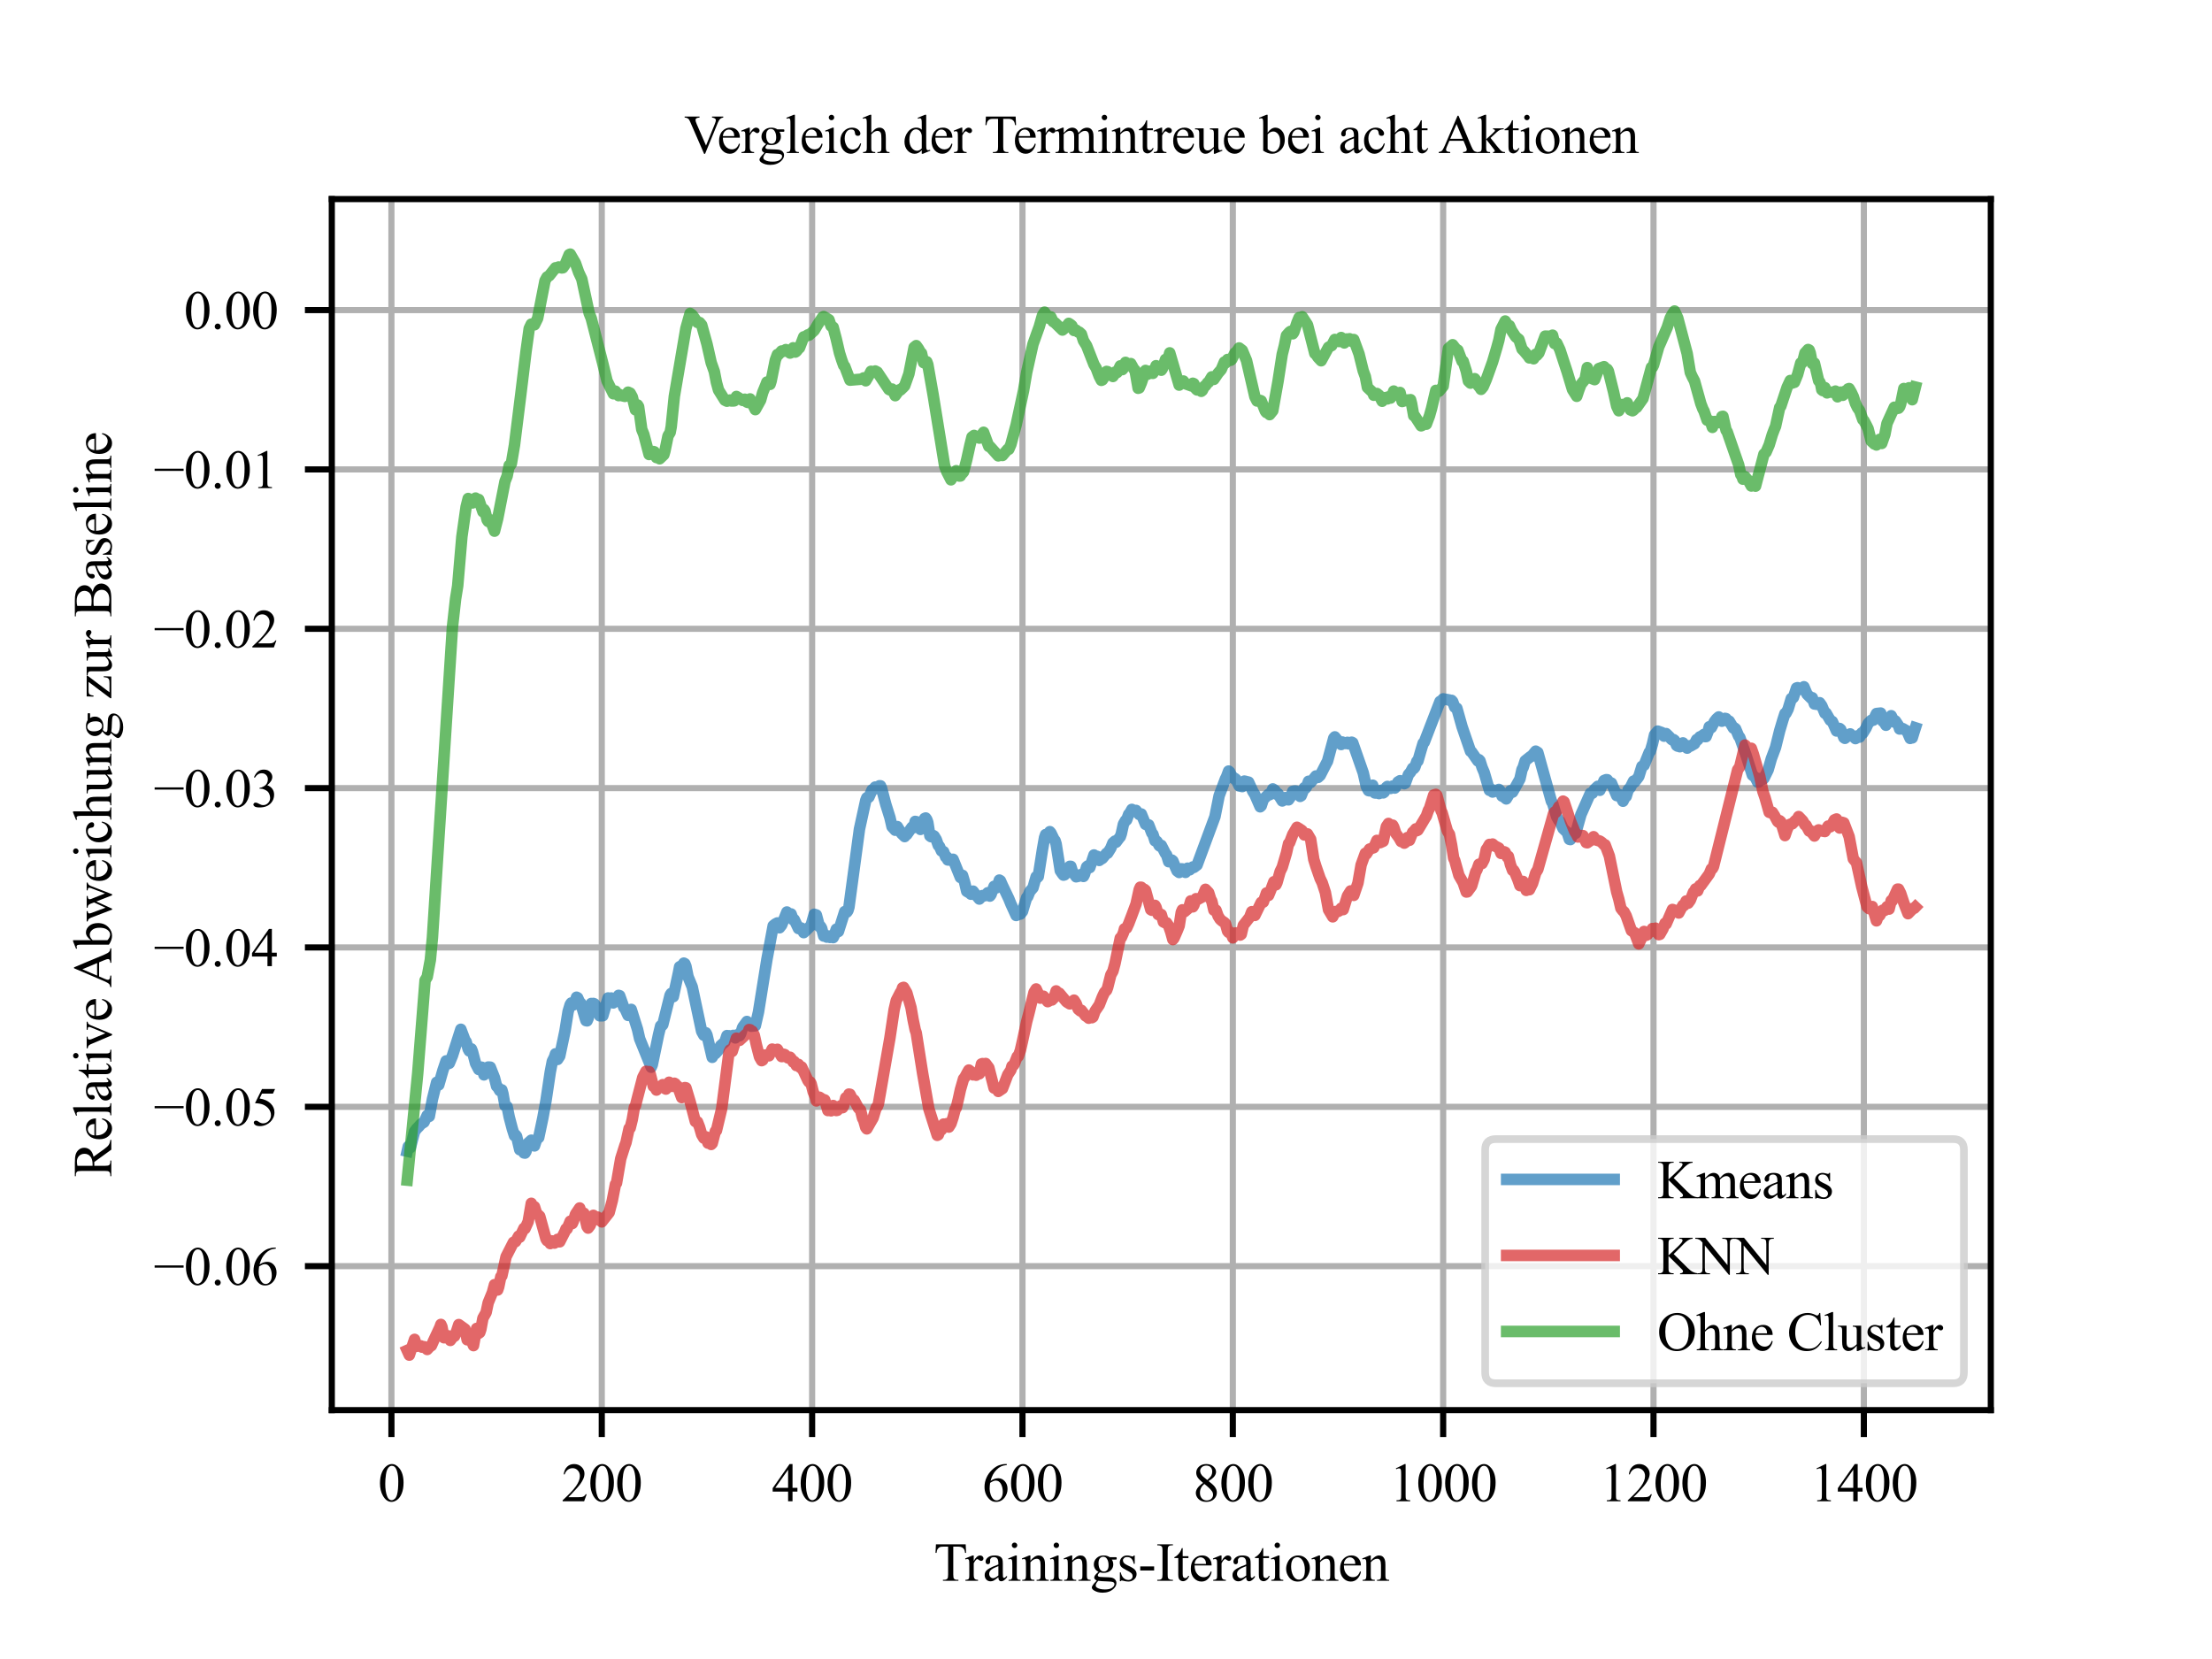 <?xml version="1.0" encoding="utf-8" standalone="no"?>
<!DOCTYPE svg PUBLIC "-//W3C//DTD SVG 1.1//EN"
  "http://www.w3.org/Graphics/SVG/1.1/DTD/svg11.dtd">
<svg xmlns:xlink="http://www.w3.org/1999/xlink" width="288pt" height="216pt" viewBox="0 0 288 216" xmlns="http://www.w3.org/2000/svg" version="1.1">
 <defs>
  <style type="text/css">*{stroke-linejoin: round; stroke-linecap: butt}</style>
 </defs>
 <g id="figure_1">
  <g id="patch_1">
   <path d="M 0 216 
L 288 216 
L 288 0 
L 0 0 
z
" style="fill: #ffffff"/>
  </g>
  <g id="axes_1">
   <g id="patch_2">
    <path d="M 43.2 183.6 
L 259.2 183.6 
L 259.2 25.92 
L 43.2 25.92 
z
" style="fill: #ffffff"/>
   </g>
   <g id="matplotlib.axis_1">
    <g id="xtick_1">
     <g id="line2d_1">
      <path d="M 50.964 183.6 
L 50.964 25.92 
" clip-path="url(#p8eb5a4c592)" style="fill: none; stroke: #b0b0b0; stroke-width: 0.8; stroke-linecap: square"/>
     </g>
     <g id="line2d_2">
      <defs>
       <path id="m0c05bb89f5" d="M 0 0 
L 0 3.5 
" style="stroke: #000000; stroke-width: 0.8"/>
      </defs>
      <g>
       <use xlink:href="#m0c05bb89f5" x="50.964" y="183.6" style="stroke: #000000; stroke-width: 0.8"/>
      </g>
     </g>
     <g id="text_1">
      <!-- 0 -->
      <g transform="translate(49.214 195.461) scale(0.07 -0.07)">
       <defs>
        <path id="TimesNewRomanPSMT-30" d="M 231 2094 
Q 231 2819 450 3342 
Q 669 3866 1031 4122 
Q 1313 4325 1613 4325 
Q 2100 4325 2488 3828 
Q 2972 3213 2972 2159 
Q 2972 1422 2759 906 
Q 2547 391 2217 158 
Q 1888 -75 1581 -75 
Q 975 -75 572 641 
Q 231 1244 231 2094 
z
M 844 2016 
Q 844 1141 1059 588 
Q 1238 122 1591 122 
Q 1759 122 1940 273 
Q 2122 425 2216 781 
Q 2359 1319 2359 2297 
Q 2359 3022 2209 3506 
Q 2097 3866 1919 4016 
Q 1791 4119 1609 4119 
Q 1397 4119 1231 3928 
Q 1006 3669 925 3112 
Q 844 2556 844 2016 
z
" transform="scale(0.016)"/>
       </defs>
       <use xlink:href="#TimesNewRomanPSMT-30"/>
      </g>
     </g>
    </g>
    <g id="xtick_2">
     <g id="line2d_3">
      <path d="M 78.351 183.6 
L 78.351 25.92 
" clip-path="url(#p8eb5a4c592)" style="fill: none; stroke: #b0b0b0; stroke-width: 0.8; stroke-linecap: square"/>
     </g>
     <g id="line2d_4">
      <g>
       <use xlink:href="#m0c05bb89f5" x="78.351" y="183.6" style="stroke: #000000; stroke-width: 0.8"/>
      </g>
     </g>
     <g id="text_2">
      <!-- 200 -->
      <g transform="translate(73.101 195.461) scale(0.07 -0.07)">
       <defs>
        <path id="TimesNewRomanPSMT-32" d="M 2934 816 
L 2638 0 
L 138 0 
L 138 116 
Q 1241 1122 1691 1759 
Q 2141 2397 2141 2925 
Q 2141 3328 1894 3587 
Q 1647 3847 1303 3847 
Q 991 3847 742 3664 
Q 494 3481 375 3128 
L 259 3128 
Q 338 3706 661 4015 
Q 984 4325 1469 4325 
Q 1984 4325 2329 3994 
Q 2675 3663 2675 3213 
Q 2675 2891 2525 2569 
Q 2294 2063 1775 1497 
Q 997 647 803 472 
L 1909 472 
Q 2247 472 2383 497 
Q 2519 522 2628 598 
Q 2738 675 2819 816 
L 2934 816 
z
" transform="scale(0.016)"/>
       </defs>
       <use xlink:href="#TimesNewRomanPSMT-32"/>
       <use xlink:href="#TimesNewRomanPSMT-30" x="50"/>
       <use xlink:href="#TimesNewRomanPSMT-30" x="100"/>
      </g>
     </g>
    </g>
    <g id="xtick_3">
     <g id="line2d_5">
      <path d="M 105.738 183.6 
L 105.738 25.92 
" clip-path="url(#p8eb5a4c592)" style="fill: none; stroke: #b0b0b0; stroke-width: 0.8; stroke-linecap: square"/>
     </g>
     <g id="line2d_6">
      <g>
       <use xlink:href="#m0c05bb89f5" x="105.738" y="183.6" style="stroke: #000000; stroke-width: 0.8"/>
      </g>
     </g>
     <g id="text_3">
      <!-- 400 -->
      <g transform="translate(100.488 195.461) scale(0.07 -0.07)">
       <defs>
        <path id="TimesNewRomanPSMT-34" d="M 2978 1563 
L 2978 1119 
L 2409 1119 
L 2409 0 
L 1894 0 
L 1894 1119 
L 100 1119 
L 100 1519 
L 2066 4325 
L 2409 4325 
L 2409 1563 
L 2978 1563 
z
M 1894 1563 
L 1894 3666 
L 406 1563 
L 1894 1563 
z
" transform="scale(0.016)"/>
       </defs>
       <use xlink:href="#TimesNewRomanPSMT-34"/>
       <use xlink:href="#TimesNewRomanPSMT-30" x="50"/>
       <use xlink:href="#TimesNewRomanPSMT-30" x="100"/>
      </g>
     </g>
    </g>
    <g id="xtick_4">
     <g id="line2d_7">
      <path d="M 133.125 183.6 
L 133.125 25.92 
" clip-path="url(#p8eb5a4c592)" style="fill: none; stroke: #b0b0b0; stroke-width: 0.8; stroke-linecap: square"/>
     </g>
     <g id="line2d_8">
      <g>
       <use xlink:href="#m0c05bb89f5" x="133.125" y="183.6" style="stroke: #000000; stroke-width: 0.8"/>
      </g>
     </g>
     <g id="text_4">
      <!-- 600 -->
      <g transform="translate(127.875 195.461) scale(0.07 -0.07)">
       <defs>
        <path id="TimesNewRomanPSMT-36" d="M 2869 4325 
L 2869 4209 
Q 2456 4169 2195 4045 
Q 1934 3922 1679 3669 
Q 1425 3416 1258 3105 
Q 1091 2794 978 2366 
Q 1428 2675 1881 2675 
Q 2316 2675 2634 2325 
Q 2953 1975 2953 1425 
Q 2953 894 2631 456 
Q 2244 -75 1606 -75 
Q 1172 -75 869 213 
Q 275 772 275 1663 
Q 275 2231 503 2743 
Q 731 3256 1154 3653 
Q 1578 4050 1965 4187 
Q 2353 4325 2688 4325 
L 2869 4325 
z
M 925 2138 
Q 869 1716 869 1456 
Q 869 1156 980 804 
Q 1091 453 1309 247 
Q 1469 100 1697 100 
Q 1969 100 2183 356 
Q 2397 613 2397 1088 
Q 2397 1622 2184 2012 
Q 1972 2403 1581 2403 
Q 1463 2403 1327 2353 
Q 1191 2303 925 2138 
z
" transform="scale(0.016)"/>
       </defs>
       <use xlink:href="#TimesNewRomanPSMT-36"/>
       <use xlink:href="#TimesNewRomanPSMT-30" x="50"/>
       <use xlink:href="#TimesNewRomanPSMT-30" x="100"/>
      </g>
     </g>
    </g>
    <g id="xtick_5">
     <g id="line2d_9">
      <path d="M 160.512 183.6 
L 160.512 25.92 
" clip-path="url(#p8eb5a4c592)" style="fill: none; stroke: #b0b0b0; stroke-width: 0.8; stroke-linecap: square"/>
     </g>
     <g id="line2d_10">
      <g>
       <use xlink:href="#m0c05bb89f5" x="160.512" y="183.6" style="stroke: #000000; stroke-width: 0.8"/>
      </g>
     </g>
     <g id="text_5">
      <!-- 800 -->
      <g transform="translate(155.262 195.461) scale(0.07 -0.07)">
       <defs>
        <path id="TimesNewRomanPSMT-38" d="M 1228 2134 
Q 725 2547 579 2797 
Q 434 3047 434 3316 
Q 434 3728 753 4026 
Q 1072 4325 1600 4325 
Q 2113 4325 2425 4047 
Q 2738 3769 2738 3413 
Q 2738 3175 2569 2928 
Q 2400 2681 1866 2347 
Q 2416 1922 2594 1678 
Q 2831 1359 2831 1006 
Q 2831 559 2490 242 
Q 2150 -75 1597 -75 
Q 994 -75 656 303 
Q 388 606 388 966 
Q 388 1247 577 1523 
Q 766 1800 1228 2134 
z
M 1719 2469 
Q 2094 2806 2194 3001 
Q 2294 3197 2294 3444 
Q 2294 3772 2109 3958 
Q 1925 4144 1606 4144 
Q 1288 4144 1088 3959 
Q 888 3775 888 3528 
Q 888 3366 970 3203 
Q 1053 3041 1206 2894 
L 1719 2469 
z
M 1375 2016 
Q 1116 1797 991 1539 
Q 866 1281 866 981 
Q 866 578 1086 336 
Q 1306 94 1647 94 
Q 1984 94 2187 284 
Q 2391 475 2391 747 
Q 2391 972 2272 1150 
Q 2050 1481 1375 2016 
z
" transform="scale(0.016)"/>
       </defs>
       <use xlink:href="#TimesNewRomanPSMT-38"/>
       <use xlink:href="#TimesNewRomanPSMT-30" x="50"/>
       <use xlink:href="#TimesNewRomanPSMT-30" x="100"/>
      </g>
     </g>
    </g>
    <g id="xtick_6">
     <g id="line2d_11">
      <path d="M 187.898 183.6 
L 187.898 25.92 
" clip-path="url(#p8eb5a4c592)" style="fill: none; stroke: #b0b0b0; stroke-width: 0.8; stroke-linecap: square"/>
     </g>
     <g id="line2d_12">
      <g>
       <use xlink:href="#m0c05bb89f5" x="187.898" y="183.6" style="stroke: #000000; stroke-width: 0.8"/>
      </g>
     </g>
     <g id="text_6">
      <!-- 1000 -->
      <g transform="translate(180.898 195.461) scale(0.07 -0.07)">
       <defs>
        <path id="TimesNewRomanPSMT-31" d="M 750 3822 
L 1781 4325 
L 1884 4325 
L 1884 747 
Q 1884 391 1914 303 
Q 1944 216 2037 169 
Q 2131 122 2419 116 
L 2419 0 
L 825 0 
L 825 116 
Q 1125 122 1212 167 
Q 1300 213 1334 289 
Q 1369 366 1369 747 
L 1369 3034 
Q 1369 3497 1338 3628 
Q 1316 3728 1258 3775 
Q 1200 3822 1119 3822 
Q 1003 3822 797 3725 
L 750 3822 
z
" transform="scale(0.016)"/>
       </defs>
       <use xlink:href="#TimesNewRomanPSMT-31"/>
       <use xlink:href="#TimesNewRomanPSMT-30" x="50"/>
       <use xlink:href="#TimesNewRomanPSMT-30" x="100"/>
       <use xlink:href="#TimesNewRomanPSMT-30" x="150"/>
      </g>
     </g>
    </g>
    <g id="xtick_7">
     <g id="line2d_13">
      <path d="M 215.285 183.6 
L 215.285 25.92 
" clip-path="url(#p8eb5a4c592)" style="fill: none; stroke: #b0b0b0; stroke-width: 0.8; stroke-linecap: square"/>
     </g>
     <g id="line2d_14">
      <g>
       <use xlink:href="#m0c05bb89f5" x="215.285" y="183.6" style="stroke: #000000; stroke-width: 0.8"/>
      </g>
     </g>
     <g id="text_7">
      <!-- 1200 -->
      <g transform="translate(208.285 195.461) scale(0.07 -0.07)">
       <use xlink:href="#TimesNewRomanPSMT-31"/>
       <use xlink:href="#TimesNewRomanPSMT-32" x="50"/>
       <use xlink:href="#TimesNewRomanPSMT-30" x="100"/>
       <use xlink:href="#TimesNewRomanPSMT-30" x="150"/>
      </g>
     </g>
    </g>
    <g id="xtick_8">
     <g id="line2d_15">
      <path d="M 242.672 183.6 
L 242.672 25.92 
" clip-path="url(#p8eb5a4c592)" style="fill: none; stroke: #b0b0b0; stroke-width: 0.8; stroke-linecap: square"/>
     </g>
     <g id="line2d_16">
      <g>
       <use xlink:href="#m0c05bb89f5" x="242.672" y="183.6" style="stroke: #000000; stroke-width: 0.8"/>
      </g>
     </g>
     <g id="text_8">
      <!-- 1400 -->
      <g transform="translate(235.672 195.461) scale(0.07 -0.07)">
       <use xlink:href="#TimesNewRomanPSMT-31"/>
       <use xlink:href="#TimesNewRomanPSMT-34" x="50"/>
       <use xlink:href="#TimesNewRomanPSMT-30" x="100"/>
       <use xlink:href="#TimesNewRomanPSMT-30" x="150"/>
      </g>
     </g>
    </g>
    <g id="text_9">
     <!-- Trainings-Iterationen -->
     <g transform="translate(121.585 205.819) scale(0.07 -0.07)">
      <defs>
       <path id="TimesNewRomanPSMT-54" d="M 3703 4238 
L 3750 3244 
L 3631 3244 
Q 3597 3506 3538 3619 
Q 3441 3800 3280 3886 
Q 3119 3972 2856 3972 
L 2259 3972 
L 2259 734 
Q 2259 344 2344 247 
Q 2463 116 2709 116 
L 2856 116 
L 2856 0 
L 1059 0 
L 1059 116 
L 1209 116 
Q 1478 116 1591 278 
Q 1659 378 1659 734 
L 1659 3972 
L 1150 3972 
Q 853 3972 728 3928 
Q 566 3869 450 3700 
Q 334 3531 313 3244 
L 194 3244 
L 244 4238 
L 3703 4238 
z
" transform="scale(0.016)"/>
       <path id="TimesNewRomanPSMT-72" d="M 1038 2947 
L 1038 2303 
Q 1397 2947 1775 2947 
Q 1947 2947 2059 2842 
Q 2172 2738 2172 2600 
Q 2172 2478 2090 2393 
Q 2009 2309 1897 2309 
Q 1788 2309 1652 2417 
Q 1516 2525 1450 2525 
Q 1394 2525 1328 2463 
Q 1188 2334 1038 2041 
L 1038 669 
Q 1038 431 1097 309 
Q 1138 225 1241 169 
Q 1344 113 1538 113 
L 1538 0 
L 72 0 
L 72 113 
Q 291 113 397 181 
Q 475 231 506 341 
Q 522 394 522 644 
L 522 1753 
Q 522 2253 501 2348 
Q 481 2444 426 2487 
Q 372 2531 291 2531 
Q 194 2531 72 2484 
L 41 2597 
L 906 2947 
L 1038 2947 
z
" transform="scale(0.016)"/>
       <path id="TimesNewRomanPSMT-61" d="M 1822 413 
Q 1381 72 1269 19 
Q 1100 -59 909 -59 
Q 613 -59 420 144 
Q 228 347 228 678 
Q 228 888 322 1041 
Q 450 1253 767 1440 
Q 1084 1628 1822 1897 
L 1822 2009 
Q 1822 2438 1686 2597 
Q 1550 2756 1291 2756 
Q 1094 2756 978 2650 
Q 859 2544 859 2406 
L 866 2225 
Q 866 2081 792 2003 
Q 719 1925 600 1925 
Q 484 1925 411 2006 
Q 338 2088 338 2228 
Q 338 2497 613 2722 
Q 888 2947 1384 2947 
Q 1766 2947 2009 2819 
Q 2194 2722 2281 2516 
Q 2338 2381 2338 1966 
L 2338 994 
Q 2338 584 2353 492 
Q 2369 400 2405 369 
Q 2441 338 2488 338 
Q 2538 338 2575 359 
Q 2641 400 2828 588 
L 2828 413 
Q 2478 -56 2159 -56 
Q 2006 -56 1915 50 
Q 1825 156 1822 413 
z
M 1822 616 
L 1822 1706 
Q 1350 1519 1213 1441 
Q 966 1303 859 1153 
Q 753 1003 753 825 
Q 753 600 887 451 
Q 1022 303 1197 303 
Q 1434 303 1822 616 
z
" transform="scale(0.016)"/>
       <path id="TimesNewRomanPSMT-69" d="M 928 4444 
Q 1059 4444 1151 4351 
Q 1244 4259 1244 4128 
Q 1244 3997 1151 3903 
Q 1059 3809 928 3809 
Q 797 3809 703 3903 
Q 609 3997 609 4128 
Q 609 4259 701 4351 
Q 794 4444 928 4444 
z
M 1188 2947 
L 1188 647 
Q 1188 378 1227 289 
Q 1266 200 1342 156 
Q 1419 113 1622 113 
L 1622 0 
L 231 0 
L 231 113 
Q 441 113 512 153 
Q 584 194 626 287 
Q 669 381 669 647 
L 669 1750 
Q 669 2216 641 2353 
Q 619 2453 572 2492 
Q 525 2531 444 2531 
Q 356 2531 231 2484 
L 188 2597 
L 1050 2947 
L 1188 2947 
z
" transform="scale(0.016)"/>
       <path id="TimesNewRomanPSMT-6e" d="M 1034 2341 
Q 1538 2947 1994 2947 
Q 2228 2947 2397 2830 
Q 2566 2713 2666 2444 
Q 2734 2256 2734 1869 
L 2734 647 
Q 2734 375 2778 278 
Q 2813 200 2889 156 
Q 2966 113 3172 113 
L 3172 0 
L 1756 0 
L 1756 113 
L 1816 113 
Q 2016 113 2095 173 
Q 2175 234 2206 353 
Q 2219 400 2219 647 
L 2219 1819 
Q 2219 2209 2117 2386 
Q 2016 2563 1775 2563 
Q 1403 2563 1034 2156 
L 1034 647 
Q 1034 356 1069 288 
Q 1113 197 1189 155 
Q 1266 113 1500 113 
L 1500 0 
L 84 0 
L 84 113 
L 147 113 
Q 366 113 442 223 
Q 519 334 519 647 
L 519 1709 
Q 519 2225 495 2337 
Q 472 2450 423 2490 
Q 375 2531 294 2531 
Q 206 2531 84 2484 
L 38 2597 
L 900 2947 
L 1034 2947 
L 1034 2341 
z
" transform="scale(0.016)"/>
       <path id="TimesNewRomanPSMT-67" d="M 966 1044 
Q 703 1172 562 1401 
Q 422 1631 422 1909 
Q 422 2334 742 2640 
Q 1063 2947 1563 2947 
Q 1972 2947 2272 2747 
L 2878 2747 
Q 3013 2747 3034 2739 
Q 3056 2731 3066 2713 
Q 3084 2684 3084 2613 
Q 3084 2531 3069 2500 
Q 3059 2484 3036 2475 
Q 3013 2466 2878 2466 
L 2506 2466 
Q 2681 2241 2681 1891 
Q 2681 1491 2375 1206 
Q 2069 922 1553 922 
Q 1341 922 1119 984 
Q 981 866 932 777 
Q 884 688 884 625 
Q 884 572 936 522 
Q 988 472 1138 450 
Q 1225 438 1575 428 
Q 2219 413 2409 384 
Q 2700 344 2873 169 
Q 3047 -6 3047 -263 
Q 3047 -616 2716 -925 
Q 2228 -1381 1444 -1381 
Q 841 -1381 425 -1109 
Q 191 -953 191 -784 
Q 191 -709 225 -634 
Q 278 -519 444 -313 
Q 466 -284 763 25 
Q 600 122 533 198 
Q 466 275 466 372 
Q 466 481 555 628 
Q 644 775 966 1044 
z
M 1509 2797 
Q 1278 2797 1122 2612 
Q 966 2428 966 2047 
Q 966 1553 1178 1281 
Q 1341 1075 1591 1075 
Q 1828 1075 1981 1253 
Q 2134 1431 2134 1813 
Q 2134 2309 1919 2591 
Q 1759 2797 1509 2797 
z
M 934 0 
Q 788 -159 713 -296 
Q 638 -434 638 -550 
Q 638 -700 819 -813 
Q 1131 -1006 1722 -1006 
Q 2284 -1006 2551 -807 
Q 2819 -609 2819 -384 
Q 2819 -222 2659 -153 
Q 2497 -84 2016 -72 
Q 1313 -53 934 0 
z
" transform="scale(0.016)"/>
       <path id="TimesNewRomanPSMT-73" d="M 2050 2947 
L 2050 1972 
L 1947 1972 
Q 1828 2431 1642 2597 
Q 1456 2763 1169 2763 
Q 950 2763 815 2647 
Q 681 2531 681 2391 
Q 681 2216 781 2091 
Q 878 1963 1175 1819 
L 1631 1597 
Q 2266 1288 2266 781 
Q 2266 391 1970 151 
Q 1675 -88 1309 -88 
Q 1047 -88 709 6 
Q 606 38 541 38 
Q 469 38 428 -44 
L 325 -44 
L 325 978 
L 428 978 
Q 516 541 762 319 
Q 1009 97 1316 97 
Q 1531 97 1667 223 
Q 1803 350 1803 528 
Q 1803 744 1651 891 
Q 1500 1038 1047 1263 
Q 594 1488 453 1669 
Q 313 1847 313 2119 
Q 313 2472 555 2709 
Q 797 2947 1181 2947 
Q 1350 2947 1591 2875 
Q 1750 2828 1803 2828 
Q 1853 2828 1881 2850 
Q 1909 2872 1947 2947 
L 2050 2947 
z
" transform="scale(0.016)"/>
       <path id="TimesNewRomanPSMT-2d" d="M 259 1672 
L 1875 1672 
L 1875 1200 
L 259 1200 
L 259 1672 
z
" transform="scale(0.016)"/>
       <path id="TimesNewRomanPSMT-49" d="M 1975 116 
L 1975 0 
L 159 0 
L 159 116 
L 309 116 
Q 572 116 691 269 
Q 766 369 766 750 
L 766 3488 
Q 766 3809 725 3913 
Q 694 3991 597 4047 
Q 459 4122 309 4122 
L 159 4122 
L 159 4238 
L 1975 4238 
L 1975 4122 
L 1822 4122 
Q 1563 4122 1444 3969 
Q 1366 3869 1366 3488 
L 1366 750 
Q 1366 428 1406 325 
Q 1438 247 1538 191 
Q 1672 116 1822 116 
L 1975 116 
z
" transform="scale(0.016)"/>
       <path id="TimesNewRomanPSMT-74" d="M 1031 3803 
L 1031 2863 
L 1700 2863 
L 1700 2644 
L 1031 2644 
L 1031 788 
Q 1031 509 1111 412 
Q 1191 316 1316 316 
Q 1419 316 1516 380 
Q 1613 444 1666 569 
L 1788 569 
Q 1678 263 1478 108 
Q 1278 -47 1066 -47 
Q 922 -47 784 33 
Q 647 113 581 261 
Q 516 409 516 719 
L 516 2644 
L 63 2644 
L 63 2747 
Q 234 2816 414 2980 
Q 594 3144 734 3369 
Q 806 3488 934 3803 
L 1031 3803 
z
" transform="scale(0.016)"/>
       <path id="TimesNewRomanPSMT-65" d="M 681 1784 
Q 678 1147 991 784 
Q 1303 422 1725 422 
Q 2006 422 2214 576 
Q 2422 731 2563 1106 
L 2659 1044 
Q 2594 616 2278 264 
Q 1963 -88 1488 -88 
Q 972 -88 605 314 
Q 238 716 238 1394 
Q 238 2128 614 2539 
Q 991 2950 1559 2950 
Q 2041 2950 2350 2633 
Q 2659 2316 2659 1784 
L 681 1784 
z
M 681 1966 
L 2006 1966 
Q 1991 2241 1941 2353 
Q 1863 2528 1708 2628 
Q 1553 2728 1384 2728 
Q 1125 2728 920 2526 
Q 716 2325 681 1966 
z
" transform="scale(0.016)"/>
       <path id="TimesNewRomanPSMT-6f" d="M 1600 2947 
Q 2250 2947 2644 2453 
Q 2978 2031 2978 1484 
Q 2978 1100 2793 706 
Q 2609 313 2286 112 
Q 1963 -88 1566 -88 
Q 919 -88 538 428 
Q 216 863 216 1403 
Q 216 1797 411 2186 
Q 606 2575 925 2761 
Q 1244 2947 1600 2947 
z
M 1503 2744 
Q 1338 2744 1170 2645 
Q 1003 2547 900 2300 
Q 797 2053 797 1666 
Q 797 1041 1045 587 
Q 1294 134 1700 134 
Q 2003 134 2200 384 
Q 2397 634 2397 1244 
Q 2397 2006 2069 2444 
Q 1847 2744 1503 2744 
z
" transform="scale(0.016)"/>
      </defs>
      <use xlink:href="#TimesNewRomanPSMT-54"/>
      <use xlink:href="#TimesNewRomanPSMT-72" x="57.584"/>
      <use xlink:href="#TimesNewRomanPSMT-61" x="90.885"/>
      <use xlink:href="#TimesNewRomanPSMT-69" x="135.27"/>
      <use xlink:href="#TimesNewRomanPSMT-6e" x="163.053"/>
      <use xlink:href="#TimesNewRomanPSMT-69" x="213.053"/>
      <use xlink:href="#TimesNewRomanPSMT-6e" x="240.836"/>
      <use xlink:href="#TimesNewRomanPSMT-67" x="290.836"/>
      <use xlink:href="#TimesNewRomanPSMT-73" x="340.836"/>
      <use xlink:href="#TimesNewRomanPSMT-2d" x="379.752"/>
      <use xlink:href="#TimesNewRomanPSMT-49" x="413.053"/>
      <use xlink:href="#TimesNewRomanPSMT-74" x="446.354"/>
      <use xlink:href="#TimesNewRomanPSMT-65" x="474.137"/>
      <use xlink:href="#TimesNewRomanPSMT-72" x="518.521"/>
      <use xlink:href="#TimesNewRomanPSMT-61" x="551.822"/>
      <use xlink:href="#TimesNewRomanPSMT-74" x="596.207"/>
      <use xlink:href="#TimesNewRomanPSMT-69" x="623.99"/>
      <use xlink:href="#TimesNewRomanPSMT-6f" x="651.773"/>
      <use xlink:href="#TimesNewRomanPSMT-6e" x="701.773"/>
      <use xlink:href="#TimesNewRomanPSMT-65" x="751.773"/>
      <use xlink:href="#TimesNewRomanPSMT-6e" x="796.158"/>
     </g>
    </g>
   </g>
   <g id="matplotlib.axis_2">
    <g id="ytick_1">
     <g id="line2d_17">
      <path d="M 43.2 164.852 
L 259.2 164.852 
" clip-path="url(#p8eb5a4c592)" style="fill: none; stroke: #b0b0b0; stroke-width: 0.8; stroke-linecap: square"/>
     </g>
     <g id="line2d_18">
      <defs>
       <path id="m41257925fa" d="M 0 0 
L -3.5 0 
" style="stroke: #000000; stroke-width: 0.8"/>
      </defs>
      <g>
       <use xlink:href="#m41257925fa" x="43.2" y="164.852" style="stroke: #000000; stroke-width: 0.8"/>
      </g>
     </g>
     <g id="text_10">
      <!-- −0.06 -->
      <g transform="translate(20.003 167.283) scale(0.07 -0.07)">
       <defs>
        <path id="TimesNewRomanPSMT-2212" d="M 3484 2000 
L 116 2000 
L 116 2256 
L 3484 2256 
L 3484 2000 
z
" transform="scale(0.016)"/>
        <path id="TimesNewRomanPSMT-2e" d="M 800 606 
Q 947 606 1047 504 
Q 1147 403 1147 259 
Q 1147 116 1045 14 
Q 944 -88 800 -88 
Q 656 -88 554 14 
Q 453 116 453 259 
Q 453 406 554 506 
Q 656 606 800 606 
z
" transform="scale(0.016)"/>
       </defs>
       <use xlink:href="#TimesNewRomanPSMT-2212"/>
       <use xlink:href="#TimesNewRomanPSMT-30" x="56.396"/>
       <use xlink:href="#TimesNewRomanPSMT-2e" x="106.396"/>
       <use xlink:href="#TimesNewRomanPSMT-30" x="131.396"/>
       <use xlink:href="#TimesNewRomanPSMT-36" x="181.396"/>
      </g>
     </g>
    </g>
    <g id="ytick_2">
     <g id="line2d_19">
      <path d="M 43.2 144.106 
L 259.2 144.106 
" clip-path="url(#p8eb5a4c592)" style="fill: none; stroke: #b0b0b0; stroke-width: 0.8; stroke-linecap: square"/>
     </g>
     <g id="line2d_20">
      <g>
       <use xlink:href="#m41257925fa" x="43.2" y="144.106" style="stroke: #000000; stroke-width: 0.8"/>
      </g>
     </g>
     <g id="text_11">
      <!-- −0.05 -->
      <g transform="translate(20.003 146.536) scale(0.07 -0.07)">
       <defs>
        <path id="TimesNewRomanPSMT-35" d="M 2778 4238 
L 2534 3706 
L 1259 3706 
L 981 3138 
Q 1809 3016 2294 2522 
Q 2709 2097 2709 1522 
Q 2709 1188 2573 903 
Q 2438 619 2231 419 
Q 2025 219 1772 97 
Q 1413 -75 1034 -75 
Q 653 -75 479 54 
Q 306 184 306 341 
Q 306 428 378 495 
Q 450 563 559 563 
Q 641 563 702 538 
Q 763 513 909 409 
Q 1144 247 1384 247 
Q 1750 247 2026 523 
Q 2303 800 2303 1197 
Q 2303 1581 2056 1914 
Q 1809 2247 1375 2428 
Q 1034 2569 447 2591 
L 1259 4238 
L 2778 4238 
z
" transform="scale(0.016)"/>
       </defs>
       <use xlink:href="#TimesNewRomanPSMT-2212"/>
       <use xlink:href="#TimesNewRomanPSMT-30" x="56.396"/>
       <use xlink:href="#TimesNewRomanPSMT-2e" x="106.396"/>
       <use xlink:href="#TimesNewRomanPSMT-30" x="131.396"/>
       <use xlink:href="#TimesNewRomanPSMT-35" x="181.396"/>
      </g>
     </g>
    </g>
    <g id="ytick_3">
     <g id="line2d_21">
      <path d="M 43.2 123.359 
L 259.2 123.359 
" clip-path="url(#p8eb5a4c592)" style="fill: none; stroke: #b0b0b0; stroke-width: 0.8; stroke-linecap: square"/>
     </g>
     <g id="line2d_22">
      <g>
       <use xlink:href="#m41257925fa" x="43.2" y="123.359" style="stroke: #000000; stroke-width: 0.8"/>
      </g>
     </g>
     <g id="text_12">
      <!-- −0.04 -->
      <g transform="translate(20.003 125.79) scale(0.07 -0.07)">
       <use xlink:href="#TimesNewRomanPSMT-2212"/>
       <use xlink:href="#TimesNewRomanPSMT-30" x="56.396"/>
       <use xlink:href="#TimesNewRomanPSMT-2e" x="106.396"/>
       <use xlink:href="#TimesNewRomanPSMT-30" x="131.396"/>
       <use xlink:href="#TimesNewRomanPSMT-34" x="181.396"/>
      </g>
     </g>
    </g>
    <g id="ytick_4">
     <g id="line2d_23">
      <path d="M 43.2 102.613 
L 259.2 102.613 
" clip-path="url(#p8eb5a4c592)" style="fill: none; stroke: #b0b0b0; stroke-width: 0.8; stroke-linecap: square"/>
     </g>
     <g id="line2d_24">
      <g>
       <use xlink:href="#m41257925fa" x="43.2" y="102.613" style="stroke: #000000; stroke-width: 0.8"/>
      </g>
     </g>
     <g id="text_13">
      <!-- −0.03 -->
      <g transform="translate(20.003 105.043) scale(0.07 -0.07)">
       <defs>
        <path id="TimesNewRomanPSMT-33" d="M 325 3431 
Q 506 3859 782 4092 
Q 1059 4325 1472 4325 
Q 1981 4325 2253 3994 
Q 2459 3747 2459 3466 
Q 2459 3003 1878 2509 
Q 2269 2356 2469 2072 
Q 2669 1788 2669 1403 
Q 2669 853 2319 450 
Q 1863 -75 997 -75 
Q 569 -75 414 31 
Q 259 138 259 259 
Q 259 350 332 419 
Q 406 488 509 488 
Q 588 488 669 463 
Q 722 447 909 348 
Q 1097 250 1169 231 
Q 1284 197 1416 197 
Q 1734 197 1970 444 
Q 2206 691 2206 1028 
Q 2206 1275 2097 1509 
Q 2016 1684 1919 1775 
Q 1784 1900 1550 2001 
Q 1316 2103 1072 2103 
L 972 2103 
L 972 2197 
Q 1219 2228 1467 2375 
Q 1716 2522 1828 2728 
Q 1941 2934 1941 3181 
Q 1941 3503 1739 3701 
Q 1538 3900 1238 3900 
Q 753 3900 428 3381 
L 325 3431 
z
" transform="scale(0.016)"/>
       </defs>
       <use xlink:href="#TimesNewRomanPSMT-2212"/>
       <use xlink:href="#TimesNewRomanPSMT-30" x="56.396"/>
       <use xlink:href="#TimesNewRomanPSMT-2e" x="106.396"/>
       <use xlink:href="#TimesNewRomanPSMT-30" x="131.396"/>
       <use xlink:href="#TimesNewRomanPSMT-33" x="181.396"/>
      </g>
     </g>
    </g>
    <g id="ytick_5">
     <g id="line2d_25">
      <path d="M 43.2 81.866 
L 259.2 81.866 
" clip-path="url(#p8eb5a4c592)" style="fill: none; stroke: #b0b0b0; stroke-width: 0.8; stroke-linecap: square"/>
     </g>
     <g id="line2d_26">
      <g>
       <use xlink:href="#m41257925fa" x="43.2" y="81.866" style="stroke: #000000; stroke-width: 0.8"/>
      </g>
     </g>
     <g id="text_14">
      <!-- −0.02 -->
      <g transform="translate(20.003 84.297) scale(0.07 -0.07)">
       <use xlink:href="#TimesNewRomanPSMT-2212"/>
       <use xlink:href="#TimesNewRomanPSMT-30" x="56.396"/>
       <use xlink:href="#TimesNewRomanPSMT-2e" x="106.396"/>
       <use xlink:href="#TimesNewRomanPSMT-30" x="131.396"/>
       <use xlink:href="#TimesNewRomanPSMT-32" x="181.396"/>
      </g>
     </g>
    </g>
    <g id="ytick_6">
     <g id="line2d_27">
      <path d="M 43.2 61.12 
L 259.2 61.12 
" clip-path="url(#p8eb5a4c592)" style="fill: none; stroke: #b0b0b0; stroke-width: 0.8; stroke-linecap: square"/>
     </g>
     <g id="line2d_28">
      <g>
       <use xlink:href="#m41257925fa" x="43.2" y="61.12" style="stroke: #000000; stroke-width: 0.8"/>
      </g>
     </g>
     <g id="text_15">
      <!-- −0.01 -->
      <g transform="translate(20.003 63.55) scale(0.07 -0.07)">
       <use xlink:href="#TimesNewRomanPSMT-2212"/>
       <use xlink:href="#TimesNewRomanPSMT-30" x="56.396"/>
       <use xlink:href="#TimesNewRomanPSMT-2e" x="106.396"/>
       <use xlink:href="#TimesNewRomanPSMT-30" x="131.396"/>
       <use xlink:href="#TimesNewRomanPSMT-31" x="181.396"/>
      </g>
     </g>
    </g>
    <g id="ytick_7">
     <g id="line2d_29">
      <path d="M 43.2 40.373 
L 259.2 40.373 
" clip-path="url(#p8eb5a4c592)" style="fill: none; stroke: #b0b0b0; stroke-width: 0.8; stroke-linecap: square"/>
     </g>
     <g id="line2d_30">
      <g>
       <use xlink:href="#m41257925fa" x="43.2" y="40.373" style="stroke: #000000; stroke-width: 0.8"/>
      </g>
     </g>
     <g id="text_16">
      <!-- 0.00 -->
      <g transform="translate(23.95 42.804) scale(0.07 -0.07)">
       <use xlink:href="#TimesNewRomanPSMT-30"/>
       <use xlink:href="#TimesNewRomanPSMT-2e" x="50"/>
       <use xlink:href="#TimesNewRomanPSMT-30" x="75"/>
       <use xlink:href="#TimesNewRomanPSMT-30" x="125"/>
      </g>
     </g>
    </g>
    <g id="text_17">
     <!-- Relative Abweichung zur Baseline -->
     <g transform="translate(14.492 153.262) rotate(-90) scale(0.07 -0.07)">
      <defs>
       <path id="TimesNewRomanPSMT-52" d="M 4325 0 
L 3194 0 
L 1759 1981 
Q 1600 1975 1500 1975 
Q 1459 1975 1412 1976 
Q 1366 1978 1316 1981 
L 1316 750 
Q 1316 350 1403 253 
Q 1522 116 1759 116 
L 1925 116 
L 1925 0 
L 109 0 
L 109 116 
L 269 116 
Q 538 116 653 291 
Q 719 388 719 750 
L 719 3488 
Q 719 3888 631 3984 
Q 509 4122 269 4122 
L 109 4122 
L 109 4238 
L 1653 4238 
Q 2328 4238 2648 4139 
Q 2969 4041 3192 3777 
Q 3416 3513 3416 3147 
Q 3416 2756 3161 2468 
Q 2906 2181 2372 2063 
L 3247 847 
Q 3547 428 3762 290 
Q 3978 153 4325 116 
L 4325 0 
z
M 1316 2178 
Q 1375 2178 1419 2176 
Q 1463 2175 1491 2175 
Q 2097 2175 2405 2437 
Q 2713 2700 2713 3106 
Q 2713 3503 2464 3751 
Q 2216 4000 1806 4000 
Q 1625 4000 1316 3941 
L 1316 2178 
z
" transform="scale(0.016)"/>
       <path id="TimesNewRomanPSMT-6c" d="M 1184 4444 
L 1184 647 
Q 1184 378 1223 290 
Q 1263 203 1344 158 
Q 1425 113 1647 113 
L 1647 0 
L 244 0 
L 244 113 
Q 441 113 512 153 
Q 584 194 625 287 
Q 666 381 666 647 
L 666 3247 
Q 666 3731 644 3842 
Q 622 3953 573 3993 
Q 525 4034 450 4034 
Q 369 4034 244 3984 
L 191 4094 
L 1044 4444 
L 1184 4444 
z
" transform="scale(0.016)"/>
       <path id="TimesNewRomanPSMT-76" d="M 53 2863 
L 1400 2863 
L 1400 2747 
L 1313 2747 
Q 1191 2747 1127 2687 
Q 1063 2628 1063 2528 
Q 1063 2419 1128 2269 
L 1794 688 
L 2463 2328 
Q 2534 2503 2534 2594 
Q 2534 2638 2509 2666 
Q 2475 2713 2422 2730 
Q 2369 2747 2206 2747 
L 2206 2863 
L 3141 2863 
L 3141 2747 
Q 2978 2734 2916 2681 
Q 2806 2588 2719 2369 
L 1703 -88 
L 1575 -88 
L 553 2328 
Q 484 2497 421 2570 
Q 359 2644 263 2694 
Q 209 2722 53 2747 
L 53 2863 
z
" transform="scale(0.016)"/>
       <path id="TimesNewRomanPSMT-20" transform="scale(0.016)"/>
       <path id="TimesNewRomanPSMT-41" d="M 2928 1419 
L 1288 1419 
L 1000 750 
Q 894 503 894 381 
Q 894 284 986 211 
Q 1078 138 1384 116 
L 1384 0 
L 50 0 
L 50 116 
Q 316 163 394 238 
Q 553 388 747 847 
L 2238 4334 
L 2347 4334 
L 3822 809 
Q 4000 384 4145 257 
Q 4291 131 4550 116 
L 4550 0 
L 2878 0 
L 2878 116 
Q 3131 128 3220 200 
Q 3309 272 3309 375 
Q 3309 513 3184 809 
L 2928 1419 
z
M 2841 1650 
L 2122 3363 
L 1384 1650 
L 2841 1650 
z
" transform="scale(0.016)"/>
       <path id="TimesNewRomanPSMT-62" d="M 984 2369 
Q 1400 2947 1881 2947 
Q 2322 2947 2650 2570 
Q 2978 2194 2978 1541 
Q 2978 778 2472 313 
Q 2038 -88 1503 -88 
Q 1253 -88 995 3 
Q 738 94 469 275 
L 469 3241 
Q 469 3728 445 3840 
Q 422 3953 372 3993 
Q 322 4034 247 4034 
Q 159 4034 28 3984 
L -16 4094 
L 844 4444 
L 984 4444 
L 984 2369 
z
M 984 2169 
L 984 456 
Q 1144 300 1314 220 
Q 1484 141 1663 141 
Q 1947 141 2192 453 
Q 2438 766 2438 1363 
Q 2438 1913 2192 2208 
Q 1947 2503 1634 2503 
Q 1469 2503 1303 2419 
Q 1178 2356 984 2169 
z
" transform="scale(0.016)"/>
       <path id="TimesNewRomanPSMT-77" d="M 41 2863 
L 1241 2863 
L 1241 2747 
Q 1075 2734 1023 2687 
Q 972 2641 972 2553 
Q 972 2456 1025 2319 
L 1638 672 
L 2253 2013 
L 2091 2434 
Q 2016 2622 1894 2694 
Q 1825 2738 1638 2747 
L 1638 2863 
L 3000 2863 
L 3000 2747 
Q 2775 2738 2681 2666 
Q 2619 2616 2619 2506 
Q 2619 2444 2644 2378 
L 3294 734 
L 3897 2319 
Q 3959 2488 3959 2588 
Q 3959 2647 3898 2694 
Q 3838 2741 3659 2747 
L 3659 2863 
L 4563 2863 
L 4563 2747 
Q 4291 2706 4163 2378 
L 3206 -88 
L 3078 -88 
L 2363 1741 
L 1528 -88 
L 1413 -88 
L 494 2319 
Q 403 2547 315 2626 
Q 228 2706 41 2747 
L 41 2863 
z
" transform="scale(0.016)"/>
       <path id="TimesNewRomanPSMT-63" d="M 2631 1088 
Q 2516 522 2178 217 
Q 1841 -88 1431 -88 
Q 944 -88 581 321 
Q 219 731 219 1428 
Q 219 2103 620 2525 
Q 1022 2947 1584 2947 
Q 2006 2947 2278 2723 
Q 2550 2500 2550 2259 
Q 2550 2141 2473 2067 
Q 2397 1994 2259 1994 
Q 2075 1994 1981 2113 
Q 1928 2178 1911 2362 
Q 1894 2547 1784 2644 
Q 1675 2738 1481 2738 
Q 1169 2738 978 2506 
Q 725 2200 725 1697 
Q 725 1184 976 792 
Q 1228 400 1656 400 
Q 1963 400 2206 609 
Q 2378 753 2541 1131 
L 2631 1088 
z
" transform="scale(0.016)"/>
       <path id="TimesNewRomanPSMT-68" d="M 1041 4444 
L 1041 2350 
Q 1388 2731 1591 2839 
Q 1794 2947 1997 2947 
Q 2241 2947 2416 2812 
Q 2591 2678 2675 2391 
Q 2734 2191 2734 1659 
L 2734 647 
Q 2734 375 2778 275 
Q 2809 200 2884 156 
Q 2959 113 3159 113 
L 3159 0 
L 1753 0 
L 1753 113 
L 1819 113 
Q 2019 113 2097 173 
Q 2175 234 2206 353 
Q 2216 403 2216 647 
L 2216 1659 
Q 2216 2128 2167 2275 
Q 2119 2422 2012 2495 
Q 1906 2569 1756 2569 
Q 1603 2569 1437 2487 
Q 1272 2406 1041 2159 
L 1041 647 
Q 1041 353 1073 281 
Q 1106 209 1195 161 
Q 1284 113 1503 113 
L 1503 0 
L 84 0 
L 84 113 
Q 275 113 384 172 
Q 447 203 484 290 
Q 522 378 522 647 
L 522 3238 
Q 522 3728 498 3840 
Q 475 3953 426 3993 
Q 378 4034 297 4034 
Q 231 4034 84 3984 
L 41 4094 
L 897 4444 
L 1041 4444 
z
" transform="scale(0.016)"/>
       <path id="TimesNewRomanPSMT-75" d="M 2709 2863 
L 2709 1128 
Q 2709 631 2732 520 
Q 2756 409 2807 365 
Q 2859 322 2928 322 
Q 3025 322 3147 375 
L 3191 266 
L 2334 -88 
L 2194 -88 
L 2194 519 
Q 1825 119 1631 15 
Q 1438 -88 1222 -88 
Q 981 -88 804 51 
Q 628 191 559 409 
Q 491 628 491 1028 
L 491 2306 
Q 491 2509 447 2587 
Q 403 2666 317 2708 
Q 231 2750 6 2747 
L 6 2863 
L 1009 2863 
L 1009 947 
Q 1009 547 1148 422 
Q 1288 297 1484 297 
Q 1619 297 1789 381 
Q 1959 466 2194 703 
L 2194 2325 
Q 2194 2569 2105 2655 
Q 2016 2741 1734 2747 
L 1734 2863 
L 2709 2863 
z
" transform="scale(0.016)"/>
       <path id="TimesNewRomanPSMT-7a" d="M 2688 878 
L 2653 0 
L 128 0 
L 128 113 
L 2028 2644 
L 1091 2644 
Q 788 2644 694 2605 
Q 600 2566 541 2456 
Q 456 2300 444 2069 
L 319 2069 
L 338 2863 
L 2738 2863 
L 2738 2747 
L 819 209 
L 1863 209 
Q 2191 209 2308 264 
Q 2425 319 2497 456 
Q 2547 556 2581 878 
L 2688 878 
z
" transform="scale(0.016)"/>
       <path id="TimesNewRomanPSMT-42" d="M 2956 2163 
Q 3397 2069 3616 1863 
Q 3919 1575 3919 1159 
Q 3919 844 3719 555 
Q 3519 266 3170 133 
Q 2822 0 2106 0 
L 106 0 
L 106 116 
L 266 116 
Q 531 116 647 284 
Q 719 394 719 750 
L 719 3488 
Q 719 3881 628 3984 
Q 506 4122 266 4122 
L 106 4122 
L 106 4238 
L 1938 4238 
Q 2450 4238 2759 4163 
Q 3228 4050 3475 3764 
Q 3722 3478 3722 3106 
Q 3722 2788 3528 2536 
Q 3334 2284 2956 2163 
z
M 1319 2331 
Q 1434 2309 1582 2298 
Q 1731 2288 1909 2288 
Q 2366 2288 2595 2386 
Q 2825 2484 2947 2687 
Q 3069 2891 3069 3131 
Q 3069 3503 2766 3765 
Q 2463 4028 1881 4028 
Q 1569 4028 1319 3959 
L 1319 2331 
z
M 1319 306 
Q 1681 222 2034 222 
Q 2600 222 2897 476 
Q 3194 731 3194 1106 
Q 3194 1353 3059 1581 
Q 2925 1809 2622 1940 
Q 2319 2072 1872 2072 
Q 1678 2072 1540 2065 
Q 1403 2059 1319 2044 
L 1319 306 
z
" transform="scale(0.016)"/>
      </defs>
      <use xlink:href="#TimesNewRomanPSMT-52"/>
      <use xlink:href="#TimesNewRomanPSMT-65" x="66.699"/>
      <use xlink:href="#TimesNewRomanPSMT-6c" x="111.084"/>
      <use xlink:href="#TimesNewRomanPSMT-61" x="138.867"/>
      <use xlink:href="#TimesNewRomanPSMT-74" x="183.252"/>
      <use xlink:href="#TimesNewRomanPSMT-69" x="211.035"/>
      <use xlink:href="#TimesNewRomanPSMT-76" x="238.818"/>
      <use xlink:href="#TimesNewRomanPSMT-65" x="288.818"/>
      <use xlink:href="#TimesNewRomanPSMT-20" x="333.203"/>
      <use xlink:href="#TimesNewRomanPSMT-41" x="352.703"/>
      <use xlink:href="#TimesNewRomanPSMT-62" x="424.92"/>
      <use xlink:href="#TimesNewRomanPSMT-77" x="474.92"/>
      <use xlink:href="#TimesNewRomanPSMT-65" x="547.137"/>
      <use xlink:href="#TimesNewRomanPSMT-69" x="591.521"/>
      <use xlink:href="#TimesNewRomanPSMT-63" x="619.305"/>
      <use xlink:href="#TimesNewRomanPSMT-68" x="663.689"/>
      <use xlink:href="#TimesNewRomanPSMT-75" x="713.689"/>
      <use xlink:href="#TimesNewRomanPSMT-6e" x="763.689"/>
      <use xlink:href="#TimesNewRomanPSMT-67" x="813.689"/>
      <use xlink:href="#TimesNewRomanPSMT-20" x="863.689"/>
      <use xlink:href="#TimesNewRomanPSMT-7a" x="888.689"/>
      <use xlink:href="#TimesNewRomanPSMT-75" x="933.074"/>
      <use xlink:href="#TimesNewRomanPSMT-72" x="983.074"/>
      <use xlink:href="#TimesNewRomanPSMT-20" x="1016.375"/>
      <use xlink:href="#TimesNewRomanPSMT-42" x="1041.375"/>
      <use xlink:href="#TimesNewRomanPSMT-61" x="1108.074"/>
      <use xlink:href="#TimesNewRomanPSMT-73" x="1152.459"/>
      <use xlink:href="#TimesNewRomanPSMT-65" x="1191.375"/>
      <use xlink:href="#TimesNewRomanPSMT-6c" x="1235.76"/>
      <use xlink:href="#TimesNewRomanPSMT-69" x="1263.543"/>
      <use xlink:href="#TimesNewRomanPSMT-6e" x="1291.326"/>
      <use xlink:href="#TimesNewRomanPSMT-65" x="1341.326"/>
     </g>
    </g>
   </g>
   <g id="line2d_31">
    <path d="M 53.018 149.887 
L 53.155 149.278 
L 53.429 149.42 
L 53.977 147.321 
L 54.251 146.955 
L 54.524 146.684 
L 54.798 146.36 
L 55.209 146.102 
L 55.62 145.22 
L 55.894 145.349 
L 56.305 143.111 
L 56.852 140.915 
L 56.989 141.257 
L 57.126 141.254 
L 57.674 139.344 
L 58.085 138.129 
L 58.359 138.493 
L 58.496 138.44 
L 58.906 137.446 
L 60.002 134.013 
L 60.55 135.462 
L 60.686 135.62 
L 60.96 136.591 
L 61.097 136.834 
L 61.234 136.786 
L 61.371 136.563 
L 61.508 136.895 
L 61.919 138.453 
L 62.33 139.246 
L 62.467 138.915 
L 62.741 138.958 
L 63.014 139.947 
L 63.562 138.928 
L 63.836 138.944 
L 64.384 140.34 
L 64.658 141.427 
L 64.795 141.53 
L 65.068 142.003 
L 65.342 141.903 
L 65.479 142.398 
L 65.753 143.952 
L 66.027 144.077 
L 66.301 145.445 
L 66.712 147.005 
L 66.985 147.864 
L 67.122 147.767 
L 67.259 147.944 
L 67.67 149.694 
L 67.944 149.517 
L 68.218 150.106 
L 68.355 150.131 
L 68.492 149.901 
L 68.766 148.825 
L 69.176 148.453 
L 69.313 148.675 
L 69.587 149.195 
L 69.861 148.355 
L 70.135 148.12 
L 70.683 145.528 
L 71.093 143.278 
L 71.641 139.599 
L 71.915 138.182 
L 72.189 137.636 
L 72.326 137.206 
L 72.463 137.394 
L 72.6 137.934 
L 72.874 137.503 
L 73.558 134.263 
L 73.969 131.7 
L 74.243 130.789 
L 74.38 130.588 
L 74.654 130.841 
L 74.928 130.29 
L 75.065 129.838 
L 75.202 129.907 
L 75.475 130.516 
L 75.612 130.604 
L 76.16 132.466 
L 76.297 132.885 
L 76.434 132.914 
L 76.571 132.598 
L 76.982 130.655 
L 77.119 130.834 
L 77.256 130.648 
L 77.392 130.702 
L 77.803 131.272 
L 78.077 132.253 
L 78.488 132.25 
L 79.173 129.935 
L 79.446 130.117 
L 79.583 129.94 
L 79.857 130.576 
L 80.268 130.021 
L 80.405 129.931 
L 80.542 129.595 
L 80.679 129.637 
L 81.227 131.186 
L 81.364 131.3 
L 81.774 132.203 
L 82.185 131.422 
L 83.007 134.034 
L 83.281 135.241 
L 84.787 138.949 
L 84.924 138.642 
L 85.745 134.699 
L 86.019 133.568 
L 86.156 133.577 
L 86.293 133.418 
L 87.252 129.551 
L 87.389 129.344 
L 87.663 129.767 
L 88.347 126.606 
L 88.484 125.874 
L 88.621 125.799 
L 88.758 125.882 
L 89.032 125.399 
L 89.169 125.473 
L 89.306 125.808 
L 89.58 127.16 
L 90.127 128.492 
L 91.36 134.299 
L 91.634 134.786 
L 91.907 134.471 
L 92.044 134.752 
L 92.729 137.662 
L 93.003 137.111 
L 93.14 137.183 
L 93.551 136.722 
L 93.825 136.14 
L 94.372 135.664 
L 94.646 134.835 
L 94.783 134.985 
L 94.92 134.852 
L 95.194 134.951 
L 95.468 134.808 
L 95.742 135.134 
L 96.016 134.721 
L 96.289 134.852 
L 96.426 134.609 
L 96.7 133.746 
L 97.248 132.997 
L 97.659 133.413 
L 97.796 133.612 
L 98.343 133.554 
L 98.754 131.755 
L 99.85 124.927 
L 100.671 120.531 
L 100.945 120.308 
L 101.219 120.164 
L 101.493 120.797 
L 101.767 120.444 
L 102.451 118.741 
L 102.725 119.211 
L 102.862 118.974 
L 102.999 118.995 
L 103.273 119.762 
L 103.41 119.728 
L 103.958 120.894 
L 104.095 120.923 
L 104.232 120.801 
L 104.369 120.856 
L 104.642 121.427 
L 105.053 121.043 
L 105.601 120.486 
L 106.012 119.039 
L 106.286 119.125 
L 106.696 120.658 
L 106.833 120.615 
L 106.97 120.838 
L 107.244 121.871 
L 107.381 121.836 
L 107.655 122.01 
L 107.929 121.865 
L 108.066 122.052 
L 108.203 121.954 
L 108.477 122.077 
L 108.613 121.803 
L 108.887 120.975 
L 109.024 121.344 
L 109.161 121.284 
L 109.983 118.686 
L 110.257 118.756 
L 110.394 118.569 
L 110.531 118.114 
L 111.9 107.957 
L 112.721 104.207 
L 112.858 103.865 
L 112.995 103.886 
L 113.132 103.78 
L 113.543 102.844 
L 113.68 102.79 
L 113.954 102.473 
L 114.091 102.678 
L 114.228 102.661 
L 114.502 102.307 
L 114.639 102.314 
L 114.776 102.623 
L 115.323 104.707 
L 115.871 106.451 
L 116.145 107.64 
L 116.556 108.094 
L 116.83 107.624 
L 117.377 108.519 
L 117.788 108.921 
L 117.925 108.674 
L 118.062 108.659 
L 118.747 107.69 
L 118.884 107.787 
L 119.02 107.531 
L 119.157 106.947 
L 119.431 107.015 
L 119.568 107.205 
L 119.842 107.988 
L 120.253 107.053 
L 120.39 106.561 
L 120.527 106.503 
L 120.664 106.698 
L 120.801 107.093 
L 121.074 108.828 
L 121.211 108.931 
L 121.485 108.777 
L 121.622 108.854 
L 121.896 109.297 
L 122.17 110.076 
L 122.307 110.185 
L 122.581 110.798 
L 122.855 110.884 
L 123.128 111.586 
L 123.265 111.567 
L 123.402 111.962 
L 123.539 111.976 
L 123.676 111.85 
L 123.95 111.98 
L 124.087 111.878 
L 125.046 114.244 
L 125.319 113.97 
L 125.593 114.881 
L 125.867 116.05 
L 126.278 116.287 
L 126.415 116.423 
L 126.689 116.027 
L 126.963 116.402 
L 127.51 117.053 
L 127.921 116.601 
L 128.195 116.631 
L 128.332 116.562 
L 128.606 116.236 
L 128.88 116.67 
L 129.017 116.495 
L 129.427 115.4 
L 129.564 115.361 
L 129.701 115.607 
L 129.838 115.489 
L 130.112 114.586 
L 130.249 114.671 
L 130.523 115.289 
L 131.345 117.014 
L 131.618 117.691 
L 132.303 119.193 
L 132.714 119.011 
L 132.851 119.01 
L 133.125 118.675 
L 133.399 117.753 
L 133.672 116.858 
L 133.809 116.75 
L 134.083 116.069 
L 134.494 115.591 
L 134.905 114.153 
L 135.042 114.278 
L 135.179 114.132 
L 135.726 110.623 
L 136 109.058 
L 136.137 108.663 
L 136.411 108.717 
L 136.685 108.28 
L 136.822 108.439 
L 137.233 109.289 
L 137.37 109.446 
L 137.507 109.89 
L 138.054 113.367 
L 138.328 113.773 
L 138.465 113.939 
L 138.602 113.903 
L 139.287 112.794 
L 139.424 112.799 
L 139.698 113.699 
L 139.834 113.716 
L 140.108 114.155 
L 140.519 114.063 
L 140.793 113.853 
L 141.067 114.108 
L 141.204 113.842 
L 141.478 112.872 
L 141.615 112.75 
L 141.888 112.958 
L 142.436 111.317 
L 142.573 111.526 
L 142.847 111.493 
L 143.121 112.027 
L 143.258 111.917 
L 143.532 111.758 
L 144.079 111.088 
L 144.216 111.085 
L 144.627 110.423 
L 144.901 109.745 
L 145.175 109.503 
L 145.312 109.657 
L 145.723 109.102 
L 145.86 108.948 
L 145.997 108.544 
L 146.27 107.303 
L 146.544 106.821 
L 146.681 106.766 
L 146.955 106.017 
L 147.092 105.884 
L 147.366 105.383 
L 147.64 105.591 
L 147.914 105.516 
L 148.324 106.043 
L 148.598 105.98 
L 149.146 107.325 
L 149.557 107.397 
L 149.968 108.464 
L 150.105 108.61 
L 150.378 109.472 
L 150.515 109.463 
L 150.652 109.57 
L 150.926 110.095 
L 151.063 110.19 
L 151.2 110.066 
L 151.748 111.14 
L 151.885 111.285 
L 152.159 112.19 
L 152.569 111.979 
L 152.706 112.088 
L 152.98 112.769 
L 153.254 113.387 
L 153.528 113.595 
L 153.665 113.484 
L 153.802 113.12 
L 153.939 113.131 
L 154.213 113.525 
L 154.349 113.583 
L 154.623 113.039 
L 154.897 113.252 
L 155.308 112.876 
L 155.445 112.937 
L 155.856 112.626 
L 158.184 106.334 
L 158.731 103.598 
L 159.553 101.407 
L 159.69 101.148 
L 159.964 100.394 
L 160.101 100.506 
L 160.375 101.103 
L 160.512 101.16 
L 160.648 101.363 
L 160.785 101.355 
L 160.922 101.465 
L 161.333 102.318 
L 161.744 102.412 
L 162.018 101.697 
L 162.566 101.833 
L 163.113 103.032 
L 163.387 103.47 
L 164.072 105.044 
L 164.209 104.919 
L 164.483 104.076 
L 165.167 103.411 
L 165.304 103.471 
L 165.441 103.357 
L 165.715 102.716 
L 165.989 102.889 
L 166.263 103.437 
L 166.4 103.335 
L 166.674 103.841 
L 166.947 104.281 
L 167.084 104.195 
L 167.221 103.865 
L 167.358 103.853 
L 167.632 104.123 
L 167.769 104.136 
L 168.043 103.733 
L 168.317 103.031 
L 168.591 102.977 
L 168.728 102.991 
L 169.138 103.375 
L 169.275 103.689 
L 169.412 103.609 
L 169.823 102.563 
L 169.96 102.64 
L 170.097 102.473 
L 170.371 101.723 
L 170.645 101.883 
L 171.329 101.033 
L 171.603 101.22 
L 171.877 100.973 
L 172.699 99.371 
L 172.836 99.131 
L 173.657 96.097 
L 173.794 95.942 
L 174.616 96.934 
L 174.753 96.608 
L 175.163 96.804 
L 175.437 96.653 
L 175.574 96.848 
L 175.985 96.635 
L 176.122 96.702 
L 177.491 100.622 
L 177.902 102.419 
L 178.176 102.935 
L 178.313 102.966 
L 178.724 102.234 
L 178.998 103.237 
L 179.135 103.254 
L 179.408 103.024 
L 179.545 103.322 
L 179.682 103.264 
L 179.819 102.896 
L 179.956 102.989 
L 180.093 103.233 
L 180.23 103.132 
L 180.504 102.509 
L 180.641 102.395 
L 180.915 102.582 
L 181.052 102.653 
L 181.326 102.34 
L 181.462 102.408 
L 181.599 102.603 
L 181.736 102.446 
L 182.01 101.816 
L 182.284 101.648 
L 182.832 102.036 
L 182.969 101.968 
L 183.38 100.842 
L 183.653 100.53 
L 183.927 100.014 
L 184.064 100.074 
L 184.201 99.913 
L 184.475 99.122 
L 184.612 99.087 
L 185.023 97.655 
L 185.297 96.753 
L 185.434 96.643 
L 187.488 91.326 
L 187.624 91.303 
L 187.898 90.992 
L 188.72 91.142 
L 188.857 91.242 
L 188.994 91.186 
L 189.131 91.335 
L 189.405 92.074 
L 189.679 92.205 
L 190.363 94.63 
L 191.459 97.819 
L 191.596 97.888 
L 192.417 99.075 
L 192.554 98.908 
L 192.691 99.051 
L 192.965 99.919 
L 193.239 100.564 
L 193.923 102.897 
L 194.06 102.709 
L 194.197 102.776 
L 194.334 103.12 
L 194.608 103.04 
L 195.156 102.784 
L 195.293 102.923 
L 195.567 103.651 
L 195.704 103.677 
L 196.114 104.015 
L 196.388 103.562 
L 196.662 102.95 
L 196.936 103.135 
L 197.895 101.418 
L 198.168 100.177 
L 198.305 99.938 
L 198.579 99.055 
L 199.264 98.512 
L 199.401 98.475 
L 199.949 97.799 
L 200.222 97.97 
L 202.003 104.361 
L 202.14 104.554 
L 202.687 106.365 
L 202.961 106.832 
L 203.098 106.949 
L 203.509 107.873 
L 204.057 108.402 
L 204.33 109.279 
L 204.467 109.311 
L 204.878 108.426 
L 205.015 108.548 
L 205.152 108.494 
L 205.837 106.055 
L 207.069 103.277 
L 207.206 103.34 
L 207.343 103.268 
L 207.617 102.771 
L 208.028 102.379 
L 208.302 102.896 
L 208.849 101.623 
L 209.123 101.512 
L 209.26 101.519 
L 209.671 102.05 
L 209.808 101.958 
L 210.493 103.585 
L 210.629 103.569 
L 210.766 103.425 
L 210.903 103.507 
L 211.314 104.318 
L 211.588 103.762 
L 211.725 103.699 
L 211.999 102.803 
L 212.273 102.531 
L 212.683 101.701 
L 212.82 101.833 
L 213.368 101.11 
L 213.779 99.776 
L 214.053 99.639 
L 214.737 97.938 
L 214.874 97.809 
L 215.148 96.866 
L 215.422 95.677 
L 215.833 95.19 
L 216.381 95.386 
L 216.518 95.528 
L 216.655 95.845 
L 216.928 95.513 
L 217.339 95.917 
L 217.613 96.256 
L 217.75 96.345 
L 217.887 96.293 
L 218.024 96.391 
L 218.298 97.06 
L 218.435 97.147 
L 218.572 97.086 
L 218.709 97.222 
L 218.845 97.186 
L 219.119 96.726 
L 219.667 97.406 
L 219.941 97.103 
L 220.078 97.149 
L 220.626 96.837 
L 220.9 96.294 
L 221.036 96.328 
L 221.31 95.947 
L 221.584 95.83 
L 221.858 95.618 
L 221.995 95.907 
L 222.132 95.901 
L 222.406 95.191 
L 222.543 94.625 
L 222.817 94.732 
L 223.227 93.94 
L 223.501 93.591 
L 223.775 93.346 
L 224.186 93.899 
L 224.46 93.649 
L 224.597 93.531 
L 224.734 93.565 
L 225.008 93.918 
L 225.144 93.892 
L 225.692 94.803 
L 225.829 94.776 
L 225.966 94.883 
L 226.377 95.861 
L 226.514 95.998 
L 227.335 98.33 
L 228.157 100.918 
L 228.431 101.127 
L 228.568 101.276 
L 228.842 101.838 
L 228.979 101.824 
L 229.252 101.35 
L 229.526 101.472 
L 229.663 101.344 
L 230.211 100.231 
L 230.622 98.787 
L 231.17 97.326 
L 231.717 95.124 
L 232.128 93.743 
L 232.402 92.896 
L 232.539 92.862 
L 232.813 92.319 
L 233.224 90.942 
L 233.361 90.936 
L 233.497 90.815 
L 233.908 89.574 
L 234.045 89.537 
L 234.456 89.756 
L 234.867 89.416 
L 235.278 90.387 
L 235.825 90.933 
L 235.962 90.844 
L 236.236 91.657 
L 236.647 91.713 
L 236.921 91.496 
L 237.195 91.886 
L 237.605 92.873 
L 237.742 92.83 
L 238.29 93.776 
L 238.564 93.936 
L 239.112 95.17 
L 239.249 95.058 
L 239.523 94.851 
L 239.659 94.973 
L 240.07 96.037 
L 240.207 96.129 
L 240.892 95.556 
L 241.166 95.85 
L 241.303 95.901 
L 241.577 96.164 
L 241.85 95.805 
L 241.987 95.99 
L 242.124 95.965 
L 242.398 95.43 
L 242.535 95.472 
L 242.946 94.806 
L 243.22 94.203 
L 243.631 93.788 
L 243.904 93.764 
L 244.315 92.902 
L 244.863 92.842 
L 245.137 93.912 
L 245.274 93.966 
L 245.548 94.426 
L 245.822 93.925 
L 245.958 93.903 
L 246.232 93.186 
L 246.643 94.012 
L 246.78 93.866 
L 247.191 94.488 
L 247.328 94.915 
L 247.739 94.865 
L 248.286 95.178 
L 248.697 96.14 
L 248.834 95.939 
L 248.971 96.073 
L 249.245 95.181 
L 249.382 94.757 
L 249.382 94.757 
" clip-path="url(#p8eb5a4c592)" style="fill: none; stroke: #1f77b4; stroke-opacity: 0.7; stroke-width: 1.5; stroke-linecap: square"/>
   </g>
   <g id="line2d_32">
    <path d="M 53.018 175.822 
L 53.292 176.433 
L 53.977 174.385 
L 54.251 175.288 
L 54.388 175.19 
L 54.661 175.252 
L 54.798 175.233 
L 54.935 175.394 
L 55.209 175.337 
L 55.62 175.7 
L 56.031 175.248 
L 56.168 175.205 
L 56.442 174.584 
L 57.263 172.825 
L 57.4 172.439 
L 57.537 172.739 
L 57.811 174.174 
L 57.948 174.104 
L 58.085 173.883 
L 58.222 174.088 
L 58.359 173.926 
L 58.632 174.523 
L 59.043 173.975 
L 59.18 173.976 
L 59.454 173.305 
L 59.728 172.46 
L 60.55 173.05 
L 60.823 174.438 
L 60.96 174.403 
L 61.097 174.222 
L 61.371 174.523 
L 61.645 175.197 
L 62.056 172.961 
L 62.33 173.597 
L 62.467 173.49 
L 62.604 173.082 
L 62.877 171.618 
L 63.288 170.898 
L 63.562 169.618 
L 64.11 168.276 
L 64.384 167.262 
L 64.521 167.318 
L 64.795 167.954 
L 64.931 167.555 
L 65.205 166.223 
L 65.342 166.122 
L 65.89 163.625 
L 66.849 161.743 
L 67.122 161.662 
L 67.533 160.929 
L 67.67 161.08 
L 68.218 159.914 
L 68.355 159.971 
L 68.766 159.058 
L 69.176 156.67 
L 69.313 157.082 
L 69.587 157.109 
L 69.861 157.967 
L 70.272 158.357 
L 71.093 161.319 
L 71.23 161.533 
L 71.367 161.421 
L 71.504 161.543 
L 71.641 161.912 
L 71.778 161.836 
L 71.915 161.57 
L 72.189 161.849 
L 72.6 161.359 
L 72.737 161.679 
L 72.874 161.68 
L 73.558 160.338 
L 73.695 159.988 
L 73.832 160.01 
L 74.243 159.004 
L 74.38 159.001 
L 74.517 159.3 
L 74.654 158.987 
L 74.928 158.089 
L 75.475 157.278 
L 75.749 158.11 
L 76.023 157.957 
L 76.434 159.704 
L 76.571 159.897 
L 76.845 159.54 
L 77.256 158.236 
L 77.529 158.713 
L 77.803 158.461 
L 77.94 158.83 
L 78.077 158.796 
L 78.351 159.088 
L 79.31 157.872 
L 79.72 156.318 
L 80.131 154.195 
L 80.268 154.049 
L 80.816 150.867 
L 81.364 149.138 
L 81.5 148.784 
L 81.911 146.913 
L 82.048 146.869 
L 82.322 145.76 
L 82.596 144.164 
L 82.733 143.984 
L 83.007 142.897 
L 83.691 140.271 
L 84.102 139.483 
L 84.239 139.867 
L 84.376 139.867 
L 84.513 139.522 
L 84.65 139.805 
L 85.061 141.43 
L 85.198 141.445 
L 85.472 141.926 
L 85.745 141.576 
L 86.019 141.478 
L 86.293 141.22 
L 86.567 141.72 
L 86.704 141.797 
L 86.841 141.645 
L 87.115 140.907 
L 87.526 141.441 
L 87.663 141.381 
L 87.799 141.038 
L 87.936 141.12 
L 88.073 141.408 
L 88.21 141.406 
L 88.758 142.906 
L 88.895 142.655 
L 89.169 141.605 
L 89.306 141.631 
L 89.853 143.444 
L 90.538 146.028 
L 90.812 146.065 
L 91.086 146.776 
L 91.36 147.724 
L 91.634 148.183 
L 91.907 148.016 
L 92.181 148.831 
L 92.318 148.715 
L 92.592 149.006 
L 92.729 148.871 
L 93.14 147.29 
L 93.277 147.213 
L 93.962 144.363 
L 94.92 136.965 
L 95.057 136.694 
L 95.331 136.899 
L 95.879 135.171 
L 96.016 135.243 
L 96.289 135.455 
L 97.111 134.689 
L 97.385 134.474 
L 97.522 134.05 
L 97.659 134.07 
L 97.796 134.349 
L 97.933 134.252 
L 98.206 134.781 
L 98.48 136.03 
L 98.891 137.622 
L 99.165 138.097 
L 99.302 138.024 
L 99.576 137.369 
L 99.713 137.52 
L 99.987 137.331 
L 100.124 137.464 
L 100.534 136.594 
L 100.945 136.724 
L 101.219 136.619 
L 101.767 137.565 
L 101.904 137.553 
L 102.041 137.263 
L 102.178 137.307 
L 102.588 137.739 
L 102.862 137.653 
L 102.999 137.81 
L 103.273 138.282 
L 103.41 138.209 
L 103.684 138.735 
L 103.958 138.579 
L 104.232 139.018 
L 104.369 138.916 
L 105.19 140.681 
L 105.327 140.874 
L 105.464 140.85 
L 105.601 141.069 
L 105.875 142.149 
L 106.149 142.817 
L 106.286 143.337 
L 106.423 143.232 
L 106.559 142.863 
L 106.696 142.859 
L 107.107 143.132 
L 107.381 143.211 
L 107.792 144.592 
L 107.929 144.474 
L 108.203 144.628 
L 108.477 143.938 
L 108.75 144.231 
L 108.887 144.587 
L 109.024 144.559 
L 109.435 143.98 
L 109.572 144.217 
L 109.709 144.217 
L 109.846 143.98 
L 110.12 142.926 
L 110.257 143.022 
L 110.394 142.956 
L 110.531 142.447 
L 110.667 142.477 
L 110.941 143.043 
L 111.215 143.236 
L 111.763 144.27 
L 112.037 144.526 
L 112.311 145.609 
L 112.448 145.844 
L 112.721 146.796 
L 112.858 146.976 
L 113.68 145.544 
L 114.091 144.191 
L 114.228 144.088 
L 114.365 143.742 
L 115.871 135.111 
L 116.419 131.443 
L 116.693 130.266 
L 117.24 129.201 
L 117.377 129.02 
L 117.514 128.602 
L 117.651 128.554 
L 118.062 129.258 
L 118.61 131.181 
L 118.884 132.768 
L 119.157 134.074 
L 119.294 134.49 
L 120.116 139.687 
L 120.938 144.378 
L 122.033 147.821 
L 122.17 147.744 
L 122.444 147.015 
L 122.581 147.102 
L 122.855 146.353 
L 123.128 146.625 
L 123.265 146.303 
L 123.539 146.745 
L 123.813 146.311 
L 124.087 145.487 
L 124.361 144.436 
L 124.498 144.259 
L 124.772 143.126 
L 125.046 141.875 
L 125.456 140.454 
L 125.593 140.313 
L 126.004 139.55 
L 126.141 139.321 
L 126.415 139.534 
L 126.689 139.944 
L 126.826 139.842 
L 127.1 139.991 
L 127.373 139.744 
L 127.51 139.805 
L 127.784 138.526 
L 127.921 138.479 
L 128.195 138.645 
L 128.332 138.466 
L 128.743 139.02 
L 129.427 141.664 
L 129.564 141.592 
L 129.838 141.806 
L 129.975 142.101 
L 130.523 141.73 
L 130.797 141.019 
L 131.208 139.929 
L 131.618 139.314 
L 131.755 138.806 
L 131.892 138.768 
L 132.029 138.607 
L 132.44 137.569 
L 132.577 137.533 
L 132.851 136.755 
L 133.125 135.554 
L 133.672 133.016 
L 133.946 131.979 
L 134.631 129.196 
L 134.905 128.761 
L 135.453 129.956 
L 135.726 129.709 
L 135.863 129.711 
L 136.411 130.415 
L 136.548 130.342 
L 136.685 130.102 
L 136.959 130.198 
L 137.233 129.91 
L 137.507 129.016 
L 137.78 129.379 
L 137.917 129.311 
L 138.876 130.449 
L 139.287 130.701 
L 139.561 130.64 
L 139.834 130.22 
L 140.108 130.644 
L 140.382 131.392 
L 140.656 131.625 
L 140.793 131.542 
L 141.341 132.263 
L 141.615 132.438 
L 141.752 132.569 
L 142.025 132.248 
L 142.162 132.503 
L 142.299 132.415 
L 142.573 131.653 
L 143.121 130.844 
L 143.532 129.79 
L 143.806 129.209 
L 144.079 128.929 
L 144.216 128.568 
L 144.627 126.932 
L 144.901 126.445 
L 145.175 125.437 
L 145.86 122.13 
L 145.997 122.072 
L 146.27 121.447 
L 146.407 120.928 
L 146.681 120.843 
L 146.955 120.246 
L 147.366 119.169 
L 147.914 117.696 
L 148.324 115.827 
L 148.461 115.512 
L 148.598 115.522 
L 148.872 115.793 
L 149.009 115.797 
L 149.146 115.92 
L 149.831 118.434 
L 149.968 118.512 
L 150.105 118.433 
L 150.378 117.879 
L 150.515 118.112 
L 150.789 119.066 
L 150.926 119.113 
L 151.063 119.008 
L 151.2 119.071 
L 151.474 120.034 
L 151.748 120.172 
L 151.885 120.14 
L 152.159 120.557 
L 152.432 121.347 
L 152.706 122.332 
L 152.843 122.169 
L 153.254 121.229 
L 153.528 120.543 
L 153.802 118.775 
L 153.939 118.46 
L 154.076 118.515 
L 154.213 118.706 
L 154.76 118.232 
L 155.034 117.3 
L 155.308 118.071 
L 155.445 117.848 
L 155.719 117.011 
L 155.856 117.145 
L 156.54 116.778 
L 156.951 115.789 
L 157.362 116.214 
L 157.636 117.08 
L 157.773 117.322 
L 158.047 118.504 
L 158.184 118.565 
L 158.321 118.498 
L 158.594 119.265 
L 158.868 119.701 
L 159.142 119.934 
L 159.416 120.111 
L 159.553 120.255 
L 159.827 121.228 
L 159.964 121.392 
L 160.101 121.323 
L 160.238 121.41 
L 160.512 122.1 
L 160.922 121.46 
L 161.059 121.543 
L 161.196 121.46 
L 161.333 121.52 
L 161.47 121.745 
L 161.607 121.643 
L 161.881 120.475 
L 162.702 119.424 
L 162.976 118.7 
L 163.113 118.801 
L 163.387 119.186 
L 164.209 117.491 
L 164.483 117.454 
L 164.893 116.263 
L 165.03 116.305 
L 165.167 116.582 
L 165.441 115.912 
L 165.852 114.806 
L 166.126 115.199 
L 166.263 114.916 
L 166.674 113.466 
L 166.947 112.911 
L 167.495 111.049 
L 167.769 109.833 
L 167.906 109.722 
L 168.317 108.639 
L 168.865 107.71 
L 169.001 107.849 
L 169.138 107.869 
L 169.275 108.068 
L 169.412 108.054 
L 169.549 108.171 
L 169.823 108.709 
L 170.097 108.622 
L 170.234 108.575 
L 170.645 109.274 
L 171.055 111.9 
L 171.329 112.79 
L 171.877 114.371 
L 172.151 114.941 
L 172.562 116.203 
L 172.973 118.449 
L 173.52 119.37 
L 173.794 118.801 
L 173.931 118.669 
L 174.205 118.676 
L 174.479 118.52 
L 174.616 118.255 
L 174.89 118.427 
L 175.437 116.651 
L 175.848 115.998 
L 176.259 116.577 
L 176.807 114.959 
L 177.217 112.608 
L 177.765 111.094 
L 177.902 111.193 
L 178.313 110.549 
L 178.861 110.368 
L 179.272 109.418 
L 179.682 109.716 
L 180.093 109.534 
L 180.504 107.615 
L 180.778 107.212 
L 181.052 107.641 
L 181.326 107.435 
L 181.462 107.68 
L 181.736 108.515 
L 182.147 109.073 
L 182.421 109.566 
L 182.558 109.461 
L 182.832 109.775 
L 182.969 109.681 
L 183.243 109.05 
L 183.516 109.404 
L 183.927 108.356 
L 184.064 108.248 
L 184.338 107.918 
L 184.475 108.151 
L 184.612 108.081 
L 185.297 106.935 
L 185.57 106.473 
L 185.707 106.263 
L 185.981 105.486 
L 186.118 105.26 
L 186.666 103.514 
L 186.94 103.426 
L 187.077 103.552 
L 187.351 104.566 
L 187.624 105.551 
L 187.761 105.816 
L 188.446 108.192 
L 188.72 108.631 
L 188.994 110.002 
L 189.268 111.753 
L 189.405 112.022 
L 189.952 113.98 
L 190.5 114.922 
L 190.911 116.138 
L 191.048 116.121 
L 191.596 115.376 
L 191.869 114.45 
L 192.143 113.5 
L 192.28 113.294 
L 192.554 112.525 
L 192.965 112.429 
L 193.239 111.894 
L 193.513 110.603 
L 193.65 110.419 
L 193.923 109.944 
L 194.06 110.053 
L 194.334 109.893 
L 194.608 110.134 
L 195.156 110.414 
L 195.43 111.111 
L 195.704 110.987 
L 195.841 110.898 
L 195.977 110.961 
L 196.251 111.598 
L 196.388 111.494 
L 196.662 112.582 
L 196.936 113.324 
L 197.073 113.306 
L 197.21 113.524 
L 197.484 114.192 
L 197.621 114.523 
L 197.895 115.308 
L 198.031 115.305 
L 198.305 114.764 
L 198.442 115.041 
L 198.716 115.928 
L 198.853 115.738 
L 199.127 115.841 
L 199.538 115.017 
L 199.949 113.647 
L 200.222 113.206 
L 202.276 105.922 
L 202.413 105.726 
L 202.55 105.778 
L 202.961 105.024 
L 203.098 105.176 
L 203.509 104.307 
L 203.646 104.395 
L 204.467 106.88 
L 205.015 108.244 
L 205.289 108.688 
L 205.426 108.974 
L 205.7 108.949 
L 205.837 108.946 
L 205.974 108.78 
L 206.111 108.8 
L 206.521 109.7 
L 206.658 109.729 
L 207.206 109.347 
L 207.48 108.94 
L 207.754 109.346 
L 208.302 109.506 
L 208.575 109.699 
L 208.849 109.999 
L 208.986 109.993 
L 209.534 111.452 
L 210.493 116.127 
L 210.766 117.077 
L 211.04 118.263 
L 211.314 118.618 
L 211.451 118.716 
L 211.725 119.231 
L 212.41 121.171 
L 212.82 121.435 
L 213.368 122.899 
L 213.779 122.037 
L 214.053 121.276 
L 214.327 121.778 
L 214.464 121.716 
L 214.601 121.416 
L 214.874 121.341 
L 215.148 120.894 
L 215.285 121.039 
L 215.422 121.013 
L 215.559 120.851 
L 215.97 121.693 
L 216.107 121.657 
L 216.518 120.938 
L 216.791 120.199 
L 216.928 120.305 
L 217.75 118.412 
L 218.024 118.509 
L 218.572 118.871 
L 218.845 118.357 
L 219.119 117.859 
L 219.256 117.902 
L 219.53 117.312 
L 219.804 117.591 
L 220.078 117.205 
L 220.489 116.151 
L 220.626 116.029 
L 220.763 115.732 
L 220.9 115.736 
L 221.036 115.996 
L 221.31 115.294 
L 221.447 115.298 
L 222.543 113.789 
L 222.817 113.125 
L 222.954 113.093 
L 223.09 112.85 
L 226.24 100.229 
L 226.514 99.839 
L 227.198 97.002 
L 227.335 97.137 
L 227.609 97.715 
L 228.02 97.426 
L 228.294 98.208 
L 229.116 101.068 
L 229.526 103.048 
L 229.8 103.832 
L 230.348 105.759 
L 230.622 105.85 
L 230.759 105.756 
L 231.033 106.186 
L 231.443 106.954 
L 231.58 107.069 
L 231.717 106.859 
L 231.854 106.985 
L 232.402 108.792 
L 232.676 107.998 
L 232.95 107.381 
L 233.224 107.263 
L 233.361 107.258 
L 233.771 106.828 
L 233.908 106.804 
L 234.182 106.315 
L 234.73 106.89 
L 235.004 107.4 
L 235.141 107.437 
L 235.551 108.203 
L 235.688 108.139 
L 236.236 108.847 
L 236.647 108.134 
L 236.784 108.05 
L 236.921 108.176 
L 237.058 108.144 
L 237.332 108.214 
L 237.605 108.26 
L 238.016 107.554 
L 238.29 107.653 
L 238.427 107.559 
L 238.838 106.749 
L 239.112 106.63 
L 239.523 107.807 
L 239.796 107.057 
L 240.07 107.137 
L 240.755 108.928 
L 241.303 111.836 
L 241.714 112.327 
L 242.398 115.45 
L 243.083 118.065 
L 243.357 118.308 
L 243.768 118.03 
L 244.315 119.892 
L 244.589 119.158 
L 244.726 119.21 
L 245 118.736 
L 245.137 118.502 
L 245.411 118.517 
L 245.685 118.054 
L 245.958 118.363 
L 246.232 117.253 
L 246.369 117.298 
L 246.78 116.375 
L 247.054 115.766 
L 247.191 115.763 
L 247.465 116.314 
L 247.876 117.551 
L 248.423 118.961 
L 249.108 118.251 
L 249.245 118.249 
L 249.382 118.106 
L 249.382 118.106 
" clip-path="url(#p8eb5a4c592)" style="fill: none; stroke: #d62728; stroke-opacity: 0.7; stroke-width: 1.5; stroke-linecap: square"/>
   </g>
   <g id="line2d_33">
    <path d="M 53.018 153.655 
L 54.388 139.727 
L 55.346 127.638 
L 55.62 127.201 
L 56.031 124.982 
L 56.305 122.042 
L 58.906 81.671 
L 59.317 77.971 
L 59.591 76.279 
L 60.139 69.857 
L 60.686 65.999 
L 60.96 64.906 
L 61.234 65.125 
L 61.508 65.484 
L 61.919 64.851 
L 62.056 65.125 
L 62.33 65.033 
L 62.877 66.634 
L 63.014 66.334 
L 63.151 66.536 
L 63.425 67.688 
L 63.562 67.894 
L 63.836 67.681 
L 64.384 69.156 
L 64.795 67.536 
L 65.753 62.669 
L 66.027 61.982 
L 66.301 60.589 
L 66.438 60.597 
L 66.575 60.375 
L 66.985 57.946 
L 67.807 51.349 
L 68.492 45.739 
L 68.903 42.773 
L 69.176 42.201 
L 69.45 42.177 
L 69.587 42.286 
L 69.998 41.452 
L 70.957 36.559 
L 71.23 36.062 
L 71.504 35.907 
L 72.326 34.866 
L 72.463 34.899 
L 72.737 34.76 
L 73.148 34.883 
L 73.284 34.862 
L 73.558 34.475 
L 74.106 33.15 
L 74.243 33.087 
L 74.928 34.275 
L 75.338 35.448 
L 75.749 36.327 
L 76.708 40.773 
L 76.982 41.46 
L 78.488 47.339 
L 79.036 49.592 
L 79.857 51.266 
L 80.131 50.928 
L 80.542 51.509 
L 80.679 51.366 
L 80.953 51.512 
L 81.364 51.608 
L 81.5 51.5 
L 81.774 51.059 
L 82.048 51.184 
L 82.322 51.676 
L 82.733 53.355 
L 82.87 53.153 
L 83.007 52.726 
L 83.144 52.948 
L 83.555 55.898 
L 83.828 56.572 
L 84.513 59.176 
L 84.924 58.984 
L 85.061 58.789 
L 85.198 58.826 
L 85.472 59.576 
L 85.609 59.497 
L 85.882 59.732 
L 86.43 59.207 
L 86.567 58.745 
L 86.978 56.752 
L 87.252 56.302 
L 87.389 55.579 
L 87.799 51.598 
L 89.306 42.751 
L 89.58 41.78 
L 89.853 40.807 
L 90.127 41.01 
L 90.812 41.98 
L 91.086 41.991 
L 91.36 42.315 
L 92.044 44.785 
L 92.592 47.206 
L 93.003 48.368 
L 93.277 49.786 
L 93.551 50.789 
L 94.372 52.101 
L 94.646 52.235 
L 94.92 52.148 
L 95.057 52.082 
L 95.194 52.202 
L 95.468 52.205 
L 95.605 52.187 
L 95.879 51.619 
L 96.426 51.957 
L 96.7 52.135 
L 96.974 51.979 
L 97.248 52.35 
L 97.385 52.4 
L 97.659 51.939 
L 98.343 53.334 
L 99.028 52.098 
L 99.302 51.111 
L 99.713 50.106 
L 99.85 49.743 
L 99.987 49.755 
L 100.26 50.045 
L 100.397 49.622 
L 100.945 46.895 
L 101.219 46.156 
L 101.356 46.171 
L 101.767 45.7 
L 102.041 45.742 
L 102.314 45.518 
L 102.588 45.667 
L 102.725 45.749 
L 102.862 45.969 
L 102.999 45.907 
L 103.273 45.283 
L 103.547 45.838 
L 103.684 45.75 
L 103.958 45.392 
L 104.095 45.287 
L 104.369 44.571 
L 104.642 43.861 
L 104.779 43.869 
L 105.19 43.596 
L 105.327 43.638 
L 106.012 43.026 
L 106.423 42.32 
L 107.107 41.282 
L 107.244 41.216 
L 107.929 41.63 
L 108.203 42.444 
L 108.477 42.601 
L 108.887 44.166 
L 109.298 45.936 
L 109.572 46.808 
L 109.846 47.578 
L 109.983 47.702 
L 110.667 49.494 
L 112.174 49.366 
L 112.448 49.201 
L 112.721 49.575 
L 113.132 48.873 
L 113.406 48.344 
L 113.68 48.431 
L 113.954 48.304 
L 114.228 48.447 
L 115.734 50.704 
L 115.871 50.773 
L 116.145 50.652 
L 116.556 51.516 
L 116.83 51.134 
L 117.103 50.752 
L 117.24 50.781 
L 117.651 50.384 
L 117.788 50.229 
L 118.336 48.687 
L 119.02 45.215 
L 119.294 44.999 
L 119.568 45.382 
L 119.842 45.866 
L 119.979 45.987 
L 120.253 47.212 
L 120.39 47.273 
L 120.664 47.099 
L 120.801 47.47 
L 121.485 51.364 
L 122.992 60.663 
L 123.265 61.401 
L 123.813 62.472 
L 124.361 61.562 
L 124.498 61.286 
L 124.909 61.984 
L 125.046 61.97 
L 125.183 61.62 
L 125.319 61.605 
L 125.456 61.437 
L 125.867 59.858 
L 126.278 57.995 
L 126.552 56.894 
L 126.826 56.692 
L 127.1 56.871 
L 127.237 56.847 
L 127.51 57.037 
L 127.921 56.477 
L 128.058 56.282 
L 128.743 58.124 
L 128.88 58.126 
L 129.975 59.353 
L 130.112 59.249 
L 130.523 59.303 
L 131.208 58.491 
L 131.345 58.498 
L 131.618 57.863 
L 132.303 55.314 
L 133.262 50.881 
L 133.672 48.481 
L 134.494 44.812 
L 135.316 42.517 
L 135.726 41.072 
L 136 40.64 
L 136.548 41.435 
L 136.685 41.255 
L 136.822 41.266 
L 137.096 41.854 
L 137.37 42.034 
L 138.328 42.97 
L 138.739 42.639 
L 139.15 42.102 
L 139.424 42.285 
L 139.561 42.413 
L 139.834 43.03 
L 140.108 42.982 
L 140.382 43.236 
L 140.519 43.242 
L 140.793 43.498 
L 141.067 44.355 
L 141.478 45.017 
L 142.436 47.465 
L 142.71 47.91 
L 143.121 48.998 
L 143.395 49.522 
L 143.532 49.461 
L 143.806 49.037 
L 144.079 48.359 
L 144.216 48.392 
L 144.764 48.93 
L 144.901 49.017 
L 145.038 48.829 
L 145.175 48.449 
L 145.449 48.499 
L 145.86 47.636 
L 145.997 47.623 
L 146.133 48.12 
L 146.27 47.949 
L 146.544 47.179 
L 146.681 47.442 
L 147.229 47.339 
L 147.64 48.078 
L 147.777 48.19 
L 148.187 50.552 
L 148.324 50.507 
L 148.598 49.857 
L 149.146 48.229 
L 149.42 48.723 
L 149.694 48.329 
L 149.968 48.596 
L 150.105 48.61 
L 150.241 48.38 
L 150.515 47.614 
L 150.789 47.978 
L 150.926 47.8 
L 151.2 48.2 
L 151.337 48.011 
L 151.748 46.793 
L 152.022 46.98 
L 152.295 45.942 
L 152.98 48.27 
L 153.528 50.14 
L 153.939 49.707 
L 154.076 49.609 
L 154.349 49.965 
L 155.171 50.261 
L 155.308 49.899 
L 155.445 49.961 
L 155.719 50.645 
L 155.856 50.768 
L 156.267 50.736 
L 156.403 50.95 
L 156.54 50.835 
L 156.814 50.284 
L 156.951 50.23 
L 157.225 49.833 
L 157.362 49.763 
L 157.773 49.066 
L 158.047 49.395 
L 158.594 48.591 
L 159.005 48.115 
L 159.416 47.13 
L 159.553 47.27 
L 159.69 47.131 
L 159.827 46.804 
L 160.101 46.879 
L 160.238 46.908 
L 160.375 46.788 
L 160.785 45.949 
L 160.922 45.907 
L 161.333 45.302 
L 161.744 45.617 
L 162.292 46.932 
L 163.387 51.666 
L 163.661 52.209 
L 163.935 52.217 
L 164.072 52.135 
L 164.209 52.193 
L 164.756 53.56 
L 164.893 53.716 
L 165.167 53.723 
L 165.304 53.985 
L 165.715 53.473 
L 166.4 49.64 
L 166.947 46.116 
L 167.221 45.028 
L 167.495 43.682 
L 167.906 43.225 
L 168.043 43.139 
L 168.18 43.192 
L 168.317 43.459 
L 168.454 43.264 
L 168.865 42.022 
L 169.138 41.354 
L 169.412 41.484 
L 169.549 41.239 
L 170.234 42.291 
L 171.192 46.03 
L 171.329 46.122 
L 171.603 46.532 
L 172.014 46.97 
L 172.973 45.207 
L 173.383 44.995 
L 173.794 44.196 
L 174.068 44.262 
L 174.342 44.465 
L 174.616 43.946 
L 175.027 44.648 
L 175.3 44.138 
L 175.574 44.144 
L 175.711 44.106 
L 175.985 44.438 
L 176.122 44.209 
L 176.259 44.208 
L 176.944 46.082 
L 177.491 48.281 
L 177.765 49.03 
L 178.039 50.445 
L 178.724 51.088 
L 178.861 51.459 
L 179.272 51.233 
L 179.545 51.453 
L 179.956 52.242 
L 180.23 51.789 
L 180.367 51.766 
L 180.641 51.936 
L 180.778 51.67 
L 181.052 51.827 
L 181.189 51.643 
L 181.462 50.917 
L 181.873 51.264 
L 182.01 51.473 
L 182.284 51.101 
L 182.558 52.276 
L 183.106 52.112 
L 183.38 52.069 
L 183.516 52.136 
L 183.653 52.038 
L 183.79 52.565 
L 184.064 54.12 
L 184.201 54.166 
L 185.023 55.44 
L 185.16 55.389 
L 185.434 55.177 
L 185.707 55.228 
L 186.118 54.136 
L 186.392 53.166 
L 186.94 50.831 
L 187.214 50.882 
L 187.351 50.945 
L 187.898 50.288 
L 188.583 45.367 
L 189.131 44.884 
L 189.679 45.588 
L 189.815 45.591 
L 190.363 47.047 
L 190.5 47.027 
L 190.911 48.332 
L 191.185 49.619 
L 191.459 49.882 
L 191.596 49.691 
L 191.733 49.708 
L 192.006 49.304 
L 192.143 49.498 
L 192.417 50.148 
L 192.691 50.479 
L 192.828 50.694 
L 193.102 50.37 
L 193.513 49.407 
L 194.334 47.123 
L 194.882 45.267 
L 195.156 44.269 
L 195.43 42.872 
L 195.704 42.344 
L 195.977 41.799 
L 196.114 42.022 
L 196.388 42.635 
L 196.525 42.397 
L 196.799 43.013 
L 197.347 43.857 
L 197.758 44.185 
L 198.168 45.451 
L 198.442 45.732 
L 198.99 46.385 
L 199.127 46.599 
L 199.401 46.539 
L 199.675 46.71 
L 199.949 46.119 
L 200.086 46.277 
L 200.359 45.964 
L 201.181 43.765 
L 201.729 43.781 
L 201.866 44.007 
L 202.003 43.912 
L 202.14 43.641 
L 202.413 44.739 
L 202.55 44.598 
L 202.687 44.666 
L 203.098 45.542 
L 204.057 48.464 
L 204.741 50.728 
L 205.289 51.598 
L 205.563 50.778 
L 205.837 50.053 
L 206.384 49.364 
L 206.658 47.86 
L 206.932 49.153 
L 207.617 49.429 
L 208.165 47.989 
L 208.849 47.743 
L 209.123 48.069 
L 209.26 48.071 
L 209.397 48.278 
L 210.082 51.02 
L 210.493 52.892 
L 210.766 53.481 
L 211.177 52.667 
L 211.451 52.827 
L 211.588 52.837 
L 211.862 52.449 
L 212.273 53.365 
L 212.547 53.482 
L 212.683 53.404 
L 212.957 53.082 
L 213.094 53.047 
L 213.916 51.89 
L 215.011 47.834 
L 215.148 47.823 
L 215.285 47.549 
L 215.97 45.148 
L 216.244 44.538 
L 217.065 42.633 
L 217.476 41.371 
L 217.75 40.884 
L 218.024 40.495 
L 218.435 41.384 
L 219.667 46.03 
L 220.078 48.495 
L 220.352 49.095 
L 220.626 49.612 
L 221.447 52.555 
L 221.721 53.269 
L 221.858 53.516 
L 222.269 54.709 
L 222.68 54.82 
L 222.954 55.644 
L 223.227 54.88 
L 223.912 55.034 
L 224.186 54.235 
L 224.323 54.202 
L 224.734 56.022 
L 224.871 56.195 
L 226.377 60.532 
L 226.651 61.809 
L 226.788 61.984 
L 226.925 62.386 
L 227.062 62.294 
L 227.198 62.055 
L 227.472 62.415 
L 227.609 62.52 
L 228.02 63.276 
L 228.294 62.997 
L 228.568 63.296 
L 229.663 59.13 
L 229.937 58.873 
L 230.348 57.924 
L 230.759 56.562 
L 231.033 55.841 
L 231.17 55.529 
L 231.717 53.041 
L 231.854 52.904 
L 232.676 50.434 
L 233.087 49.544 
L 233.224 49.859 
L 233.361 49.873 
L 233.497 49.721 
L 233.634 49.779 
L 234.045 48.768 
L 234.456 47.256 
L 234.593 47.284 
L 234.73 47.043 
L 235.004 45.961 
L 235.415 45.506 
L 235.551 45.577 
L 235.688 45.943 
L 235.962 47.342 
L 236.099 47.223 
L 236.236 47.275 
L 236.784 49.571 
L 236.921 49.716 
L 237.058 50.03 
L 237.195 50.75 
L 237.332 50.858 
L 237.605 50.469 
L 237.879 51.153 
L 238.016 51.037 
L 238.427 51.062 
L 238.838 51.05 
L 238.975 50.921 
L 239.249 51.662 
L 239.659 51.055 
L 239.933 51.465 
L 240.207 50.942 
L 240.481 51.067 
L 240.618 50.638 
L 240.755 50.591 
L 241.029 51.066 
L 241.303 51.648 
L 241.577 52.521 
L 241.85 53.09 
L 242.124 53.47 
L 242.535 54.637 
L 242.672 54.75 
L 242.946 55.258 
L 243.22 55.804 
L 243.631 57.426 
L 244.041 57.809 
L 244.178 57.737 
L 244.315 57.935 
L 244.452 57.821 
L 244.726 57.205 
L 245 57.735 
L 245.411 56.555 
L 245.685 55.129 
L 246.643 53.021 
L 246.917 53.206 
L 247.054 53.105 
L 247.191 53.147 
L 247.328 52.98 
L 247.465 52.602 
L 247.876 50.586 
L 248.012 50.942 
L 248.286 50.763 
L 248.56 50.488 
L 248.697 50.854 
L 248.971 52.043 
L 249.382 50.395 
L 249.382 50.395 
" clip-path="url(#p8eb5a4c592)" style="fill: none; stroke: #2ca02c; stroke-opacity: 0.7; stroke-width: 1.5; stroke-linecap: square"/>
   </g>
   <g id="patch_3">
    <path d="M 43.2 183.6 
L 43.2 25.92 
" style="fill: none; stroke: #000000; stroke-width: 0.8; stroke-linejoin: miter; stroke-linecap: square"/>
   </g>
   <g id="patch_4">
    <path d="M 259.2 183.6 
L 259.2 25.92 
" style="fill: none; stroke: #000000; stroke-width: 0.8; stroke-linejoin: miter; stroke-linecap: square"/>
   </g>
   <g id="patch_5">
    <path d="M 43.2 183.6 
L 259.2 183.6 
" style="fill: none; stroke: #000000; stroke-width: 0.8; stroke-linejoin: miter; stroke-linecap: square"/>
   </g>
   <g id="patch_6">
    <path d="M 43.2 25.92 
L 259.2 25.92 
" style="fill: none; stroke: #000000; stroke-width: 0.8; stroke-linejoin: miter; stroke-linecap: square"/>
   </g>
   <g id="text_18">
    <!-- Vergleich der Termintreue bei acht Aktionen -->
    <g transform="translate(89.078 19.92) scale(0.07 -0.07)">
     <defs>
      <path id="TimesNewRomanPSMT-56" d="M 4544 4238 
L 4544 4122 
Q 4319 4081 4203 3978 
Q 4038 3825 3909 3509 
L 2431 -97 
L 2316 -97 
L 728 3556 
Q 606 3838 556 3900 
Q 478 3997 364 4051 
Q 250 4106 56 4122 
L 56 4238 
L 1788 4238 
L 1788 4122 
Q 1494 4094 1406 4022 
Q 1319 3950 1319 3838 
Q 1319 3681 1463 3350 
L 2541 866 
L 3541 3319 
Q 3688 3681 3688 3822 
Q 3688 3913 3597 3995 
Q 3506 4078 3291 4113 
Q 3275 4116 3238 4122 
L 3238 4238 
L 4544 4238 
z
" transform="scale(0.016)"/>
      <path id="TimesNewRomanPSMT-64" d="M 2222 322 
Q 2013 103 1813 7 
Q 1613 -88 1381 -88 
Q 913 -88 563 304 
Q 213 697 213 1313 
Q 213 1928 600 2439 
Q 988 2950 1597 2950 
Q 1975 2950 2222 2709 
L 2222 3238 
Q 2222 3728 2198 3840 
Q 2175 3953 2125 3993 
Q 2075 4034 2000 4034 
Q 1919 4034 1784 3984 
L 1744 4094 
L 2597 4444 
L 2738 4444 
L 2738 1134 
Q 2738 631 2761 520 
Q 2784 409 2836 365 
Q 2888 322 2956 322 
Q 3041 322 3181 375 
L 3216 266 
L 2366 -88 
L 2222 -88 
L 2222 322 
z
M 2222 541 
L 2222 2016 
Q 2203 2228 2109 2403 
Q 2016 2578 1861 2667 
Q 1706 2756 1559 2756 
Q 1284 2756 1069 2509 
Q 784 2184 784 1559 
Q 784 928 1059 592 
Q 1334 256 1672 256 
Q 1956 256 2222 541 
z
" transform="scale(0.016)"/>
      <path id="TimesNewRomanPSMT-6d" d="M 1050 2338 
Q 1363 2650 1419 2697 
Q 1559 2816 1721 2881 
Q 1884 2947 2044 2947 
Q 2313 2947 2506 2790 
Q 2700 2634 2766 2338 
Q 3088 2713 3309 2830 
Q 3531 2947 3766 2947 
Q 3994 2947 4170 2830 
Q 4347 2713 4450 2447 
Q 4519 2266 4519 1878 
L 4519 647 
Q 4519 378 4559 278 
Q 4591 209 4675 161 
Q 4759 113 4950 113 
L 4950 0 
L 3538 0 
L 3538 113 
L 3597 113 
Q 3781 113 3884 184 
Q 3956 234 3988 344 
Q 4000 397 4000 647 
L 4000 1878 
Q 4000 2228 3916 2372 
Q 3794 2572 3525 2572 
Q 3359 2572 3192 2489 
Q 3025 2406 2788 2181 
L 2781 2147 
L 2788 2013 
L 2788 647 
Q 2788 353 2820 281 
Q 2853 209 2943 161 
Q 3034 113 3253 113 
L 3253 0 
L 1806 0 
L 1806 113 
Q 2044 113 2133 169 
Q 2222 225 2256 338 
Q 2272 391 2272 647 
L 2272 1878 
Q 2272 2228 2169 2381 
Q 2031 2581 1784 2581 
Q 1616 2581 1450 2491 
Q 1191 2353 1050 2181 
L 1050 647 
Q 1050 366 1089 281 
Q 1128 197 1204 155 
Q 1281 113 1516 113 
L 1516 0 
L 100 0 
L 100 113 
Q 297 113 375 155 
Q 453 197 493 289 
Q 534 381 534 647 
L 534 1741 
Q 534 2213 506 2350 
Q 484 2453 437 2492 
Q 391 2531 309 2531 
Q 222 2531 100 2484 
L 53 2597 
L 916 2947 
L 1050 2947 
L 1050 2338 
z
" transform="scale(0.016)"/>
      <path id="TimesNewRomanPSMT-6b" d="M 1047 4444 
L 1047 1597 
L 1775 2259 
Q 2006 2472 2044 2528 
Q 2069 2566 2069 2603 
Q 2069 2666 2017 2711 
Q 1966 2756 1847 2763 
L 1847 2863 
L 3091 2863 
L 3091 2763 
Q 2834 2756 2664 2684 
Q 2494 2613 2291 2428 
L 1556 1750 
L 2291 822 
Q 2597 438 2703 334 
Q 2853 188 2966 144 
Q 3044 113 3238 113 
L 3238 0 
L 1847 0 
L 1847 113 
Q 1966 116 2008 148 
Q 2050 181 2050 241 
Q 2050 313 1925 472 
L 1047 1594 
L 1047 644 
Q 1047 366 1086 278 
Q 1125 191 1197 153 
Q 1269 116 1509 113 
L 1509 0 
L 53 0 
L 53 113 
Q 272 113 381 166 
Q 447 200 481 272 
Q 528 375 528 628 
L 528 3234 
Q 528 3731 506 3842 
Q 484 3953 434 3995 
Q 384 4038 303 4038 
Q 238 4038 106 3984 
L 53 4094 
L 903 4444 
L 1047 4444 
z
" transform="scale(0.016)"/>
     </defs>
     <use xlink:href="#TimesNewRomanPSMT-56"/>
     <use xlink:href="#TimesNewRomanPSMT-65" x="61.092"/>
     <use xlink:href="#TimesNewRomanPSMT-72" x="105.477"/>
     <use xlink:href="#TimesNewRomanPSMT-67" x="137.027"/>
     <use xlink:href="#TimesNewRomanPSMT-6c" x="187.027"/>
     <use xlink:href="#TimesNewRomanPSMT-65" x="214.811"/>
     <use xlink:href="#TimesNewRomanPSMT-69" x="259.195"/>
     <use xlink:href="#TimesNewRomanPSMT-63" x="286.979"/>
     <use xlink:href="#TimesNewRomanPSMT-68" x="331.363"/>
     <use xlink:href="#TimesNewRomanPSMT-20" x="381.363"/>
     <use xlink:href="#TimesNewRomanPSMT-64" x="406.363"/>
     <use xlink:href="#TimesNewRomanPSMT-65" x="456.363"/>
     <use xlink:href="#TimesNewRomanPSMT-72" x="500.748"/>
     <use xlink:href="#TimesNewRomanPSMT-20" x="534.049"/>
     <use xlink:href="#TimesNewRomanPSMT-54" x="557.299"/>
     <use xlink:href="#TimesNewRomanPSMT-65" x="611.383"/>
     <use xlink:href="#TimesNewRomanPSMT-72" x="655.768"/>
     <use xlink:href="#TimesNewRomanPSMT-6d" x="689.068"/>
     <use xlink:href="#TimesNewRomanPSMT-69" x="766.852"/>
     <use xlink:href="#TimesNewRomanPSMT-6e" x="794.635"/>
     <use xlink:href="#TimesNewRomanPSMT-74" x="844.635"/>
     <use xlink:href="#TimesNewRomanPSMT-72" x="872.418"/>
     <use xlink:href="#TimesNewRomanPSMT-65" x="905.719"/>
     <use xlink:href="#TimesNewRomanPSMT-75" x="950.104"/>
     <use xlink:href="#TimesNewRomanPSMT-65" x="1000.104"/>
     <use xlink:href="#TimesNewRomanPSMT-20" x="1044.488"/>
     <use xlink:href="#TimesNewRomanPSMT-62" x="1069.488"/>
     <use xlink:href="#TimesNewRomanPSMT-65" x="1119.488"/>
     <use xlink:href="#TimesNewRomanPSMT-69" x="1163.873"/>
     <use xlink:href="#TimesNewRomanPSMT-20" x="1191.656"/>
     <use xlink:href="#TimesNewRomanPSMT-61" x="1216.656"/>
     <use xlink:href="#TimesNewRomanPSMT-63" x="1261.041"/>
     <use xlink:href="#TimesNewRomanPSMT-68" x="1305.426"/>
     <use xlink:href="#TimesNewRomanPSMT-74" x="1355.426"/>
     <use xlink:href="#TimesNewRomanPSMT-20" x="1383.209"/>
     <use xlink:href="#TimesNewRomanPSMT-41" x="1402.709"/>
     <use xlink:href="#TimesNewRomanPSMT-6b" x="1474.926"/>
     <use xlink:href="#TimesNewRomanPSMT-74" x="1524.926"/>
     <use xlink:href="#TimesNewRomanPSMT-69" x="1552.709"/>
     <use xlink:href="#TimesNewRomanPSMT-6f" x="1580.492"/>
     <use xlink:href="#TimesNewRomanPSMT-6e" x="1630.492"/>
     <use xlink:href="#TimesNewRomanPSMT-65" x="1680.492"/>
     <use xlink:href="#TimesNewRomanPSMT-6e" x="1724.877"/>
    </g>
   </g>
   <g id="legend_1">
    <g id="patch_7">
     <path d="M 194.766 180.1 
L 254.3 180.1 
Q 255.7 180.1 255.7 178.7 
L 255.7 149.708 
Q 255.7 148.308 254.3 148.308 
L 194.766 148.308 
Q 193.366 148.308 193.366 149.708 
L 193.366 178.7 
Q 193.366 180.1 194.766 180.1 
z
" style="fill: #ffffff; opacity: 0.8; stroke: #cccccc; stroke-linejoin: miter"/>
    </g>
    <g id="line2d_34">
     <path d="M 196.166 153.558 
L 203.166 153.558 
L 210.166 153.558 
" style="fill: none; stroke: #1f77b4; stroke-opacity: 0.7; stroke-width: 1.5; stroke-linecap: square"/>
    </g>
    <g id="text_19">
     <!-- Kmeans -->
     <g transform="translate(215.766 156.008) scale(0.07 -0.07)">
      <defs>
       <path id="TimesNewRomanPSMT-4b" d="M 1913 2350 
L 3475 797 
Q 3859 413 4131 273 
Q 4403 134 4675 116 
L 4675 0 
L 2659 0 
L 2659 116 
Q 2841 116 2920 177 
Q 3000 238 3000 313 
Q 3000 388 2970 447 
Q 2941 506 2775 669 
L 1313 2116 
L 1313 750 
Q 1313 428 1353 325 
Q 1384 247 1484 191 
Q 1619 116 1769 116 
L 1913 116 
L 1913 0 
L 106 0 
L 106 116 
L 256 116 
Q 519 116 638 269 
Q 713 369 713 750 
L 713 3488 
Q 713 3809 672 3916 
Q 641 3991 544 4047 
Q 406 4122 256 4122 
L 106 4122 
L 106 4238 
L 1913 4238 
L 1913 4122 
L 1769 4122 
Q 1622 4122 1484 4050 
Q 1388 4000 1350 3900 
Q 1313 3800 1313 3488 
L 1313 2191 
Q 1375 2250 1741 2588 
Q 2669 3438 2863 3722 
Q 2947 3847 2947 3941 
Q 2947 4013 2881 4067 
Q 2816 4122 2659 4122 
L 2563 4122 
L 2563 4238 
L 4119 4238 
L 4119 4122 
Q 3981 4119 3868 4084 
Q 3756 4050 3593 3951 
Q 3431 3853 3194 3634 
Q 3125 3572 2559 2994 
L 1913 2350 
z
" transform="scale(0.016)"/>
      </defs>
      <use xlink:href="#TimesNewRomanPSMT-4b"/>
      <use xlink:href="#TimesNewRomanPSMT-6d" x="72.217"/>
      <use xlink:href="#TimesNewRomanPSMT-65" x="150"/>
      <use xlink:href="#TimesNewRomanPSMT-61" x="194.385"/>
      <use xlink:href="#TimesNewRomanPSMT-6e" x="238.77"/>
      <use xlink:href="#TimesNewRomanPSMT-73" x="288.77"/>
     </g>
    </g>
    <g id="line2d_35">
     <path d="M 196.166 163.455 
L 203.166 163.455 
L 210.166 163.455 
" style="fill: none; stroke: #d62728; stroke-opacity: 0.7; stroke-width: 1.5; stroke-linecap: square"/>
    </g>
    <g id="text_20">
     <!-- KNN -->
     <g transform="translate(215.766 165.905) scale(0.07 -0.07)">
      <defs>
       <path id="TimesNewRomanPSMT-4e" d="M -84 4238 
L 1066 4238 
L 3656 1059 
L 3656 3503 
Q 3656 3894 3569 3991 
Q 3453 4122 3203 4122 
L 3056 4122 
L 3056 4238 
L 4531 4238 
L 4531 4122 
L 4381 4122 
Q 4113 4122 4000 3959 
Q 3931 3859 3931 3503 
L 3931 -69 
L 3819 -69 
L 1025 3344 
L 1025 734 
Q 1025 344 1109 247 
Q 1228 116 1475 116 
L 1625 116 
L 1625 0 
L 150 0 
L 150 116 
L 297 116 
Q 569 116 681 278 
Q 750 378 750 734 
L 750 3681 
Q 566 3897 470 3965 
Q 375 4034 191 4094 
Q 100 4122 -84 4122 
L -84 4238 
z
" transform="scale(0.016)"/>
      </defs>
      <use xlink:href="#TimesNewRomanPSMT-4b"/>
      <use xlink:href="#TimesNewRomanPSMT-4e" x="72.217"/>
      <use xlink:href="#TimesNewRomanPSMT-4e" x="144.434"/>
     </g>
    </g>
    <g id="line2d_36">
     <path d="M 196.166 173.353 
L 203.166 173.353 
L 210.166 173.353 
" style="fill: none; stroke: #2ca02c; stroke-opacity: 0.7; stroke-width: 1.5; stroke-linecap: square"/>
    </g>
    <g id="text_21">
     <!-- Ohne Cluster -->
     <g transform="translate(215.766 175.803) scale(0.07 -0.07)">
      <defs>
       <path id="TimesNewRomanPSMT-4f" d="M 2341 4334 
Q 3166 4334 3770 3707 
Q 4375 3081 4375 2144 
Q 4375 1178 3765 540 
Q 3156 -97 2291 -97 
Q 1416 -97 820 525 
Q 225 1147 225 2134 
Q 225 3144 913 3781 
Q 1509 4334 2341 4334 
z
M 2281 4106 
Q 1713 4106 1369 3684 
Q 941 3159 941 2147 
Q 941 1109 1384 550 
Q 1725 125 2284 125 
Q 2881 125 3270 590 
Q 3659 1056 3659 2059 
Q 3659 3147 3231 3681 
Q 2888 4106 2281 4106 
z
" transform="scale(0.016)"/>
       <path id="TimesNewRomanPSMT-43" d="M 3853 4334 
L 3950 2894 
L 3853 2894 
Q 3659 3541 3300 3825 
Q 2941 4109 2438 4109 
Q 2016 4109 1675 3895 
Q 1334 3681 1139 3212 
Q 944 2744 944 2047 
Q 944 1472 1128 1050 
Q 1313 628 1683 403 
Q 2053 178 2528 178 
Q 2941 178 3256 354 
Q 3572 531 3950 1056 
L 4047 994 
Q 3728 428 3303 165 
Q 2878 -97 2294 -97 
Q 1241 -97 663 684 
Q 231 1266 231 2053 
Q 231 2688 515 3219 
Q 800 3750 1298 4042 
Q 1797 4334 2388 4334 
Q 2847 4334 3294 4109 
Q 3425 4041 3481 4041 
Q 3566 4041 3628 4100 
Q 3709 4184 3744 4334 
L 3853 4334 
z
" transform="scale(0.016)"/>
      </defs>
      <use xlink:href="#TimesNewRomanPSMT-4f"/>
      <use xlink:href="#TimesNewRomanPSMT-68" x="72.217"/>
      <use xlink:href="#TimesNewRomanPSMT-6e" x="122.217"/>
      <use xlink:href="#TimesNewRomanPSMT-65" x="172.217"/>
      <use xlink:href="#TimesNewRomanPSMT-20" x="216.602"/>
      <use xlink:href="#TimesNewRomanPSMT-43" x="241.602"/>
      <use xlink:href="#TimesNewRomanPSMT-6c" x="308.301"/>
      <use xlink:href="#TimesNewRomanPSMT-75" x="336.084"/>
      <use xlink:href="#TimesNewRomanPSMT-73" x="386.084"/>
      <use xlink:href="#TimesNewRomanPSMT-74" x="425"/>
      <use xlink:href="#TimesNewRomanPSMT-65" x="452.783"/>
      <use xlink:href="#TimesNewRomanPSMT-72" x="497.168"/>
     </g>
    </g>
   </g>
  </g>
 </g>
 <defs>
  <clipPath id="p8eb5a4c592">
   <rect x="43.2" y="25.92" width="216" height="157.68"/>
  </clipPath>
 </defs>
</svg>
